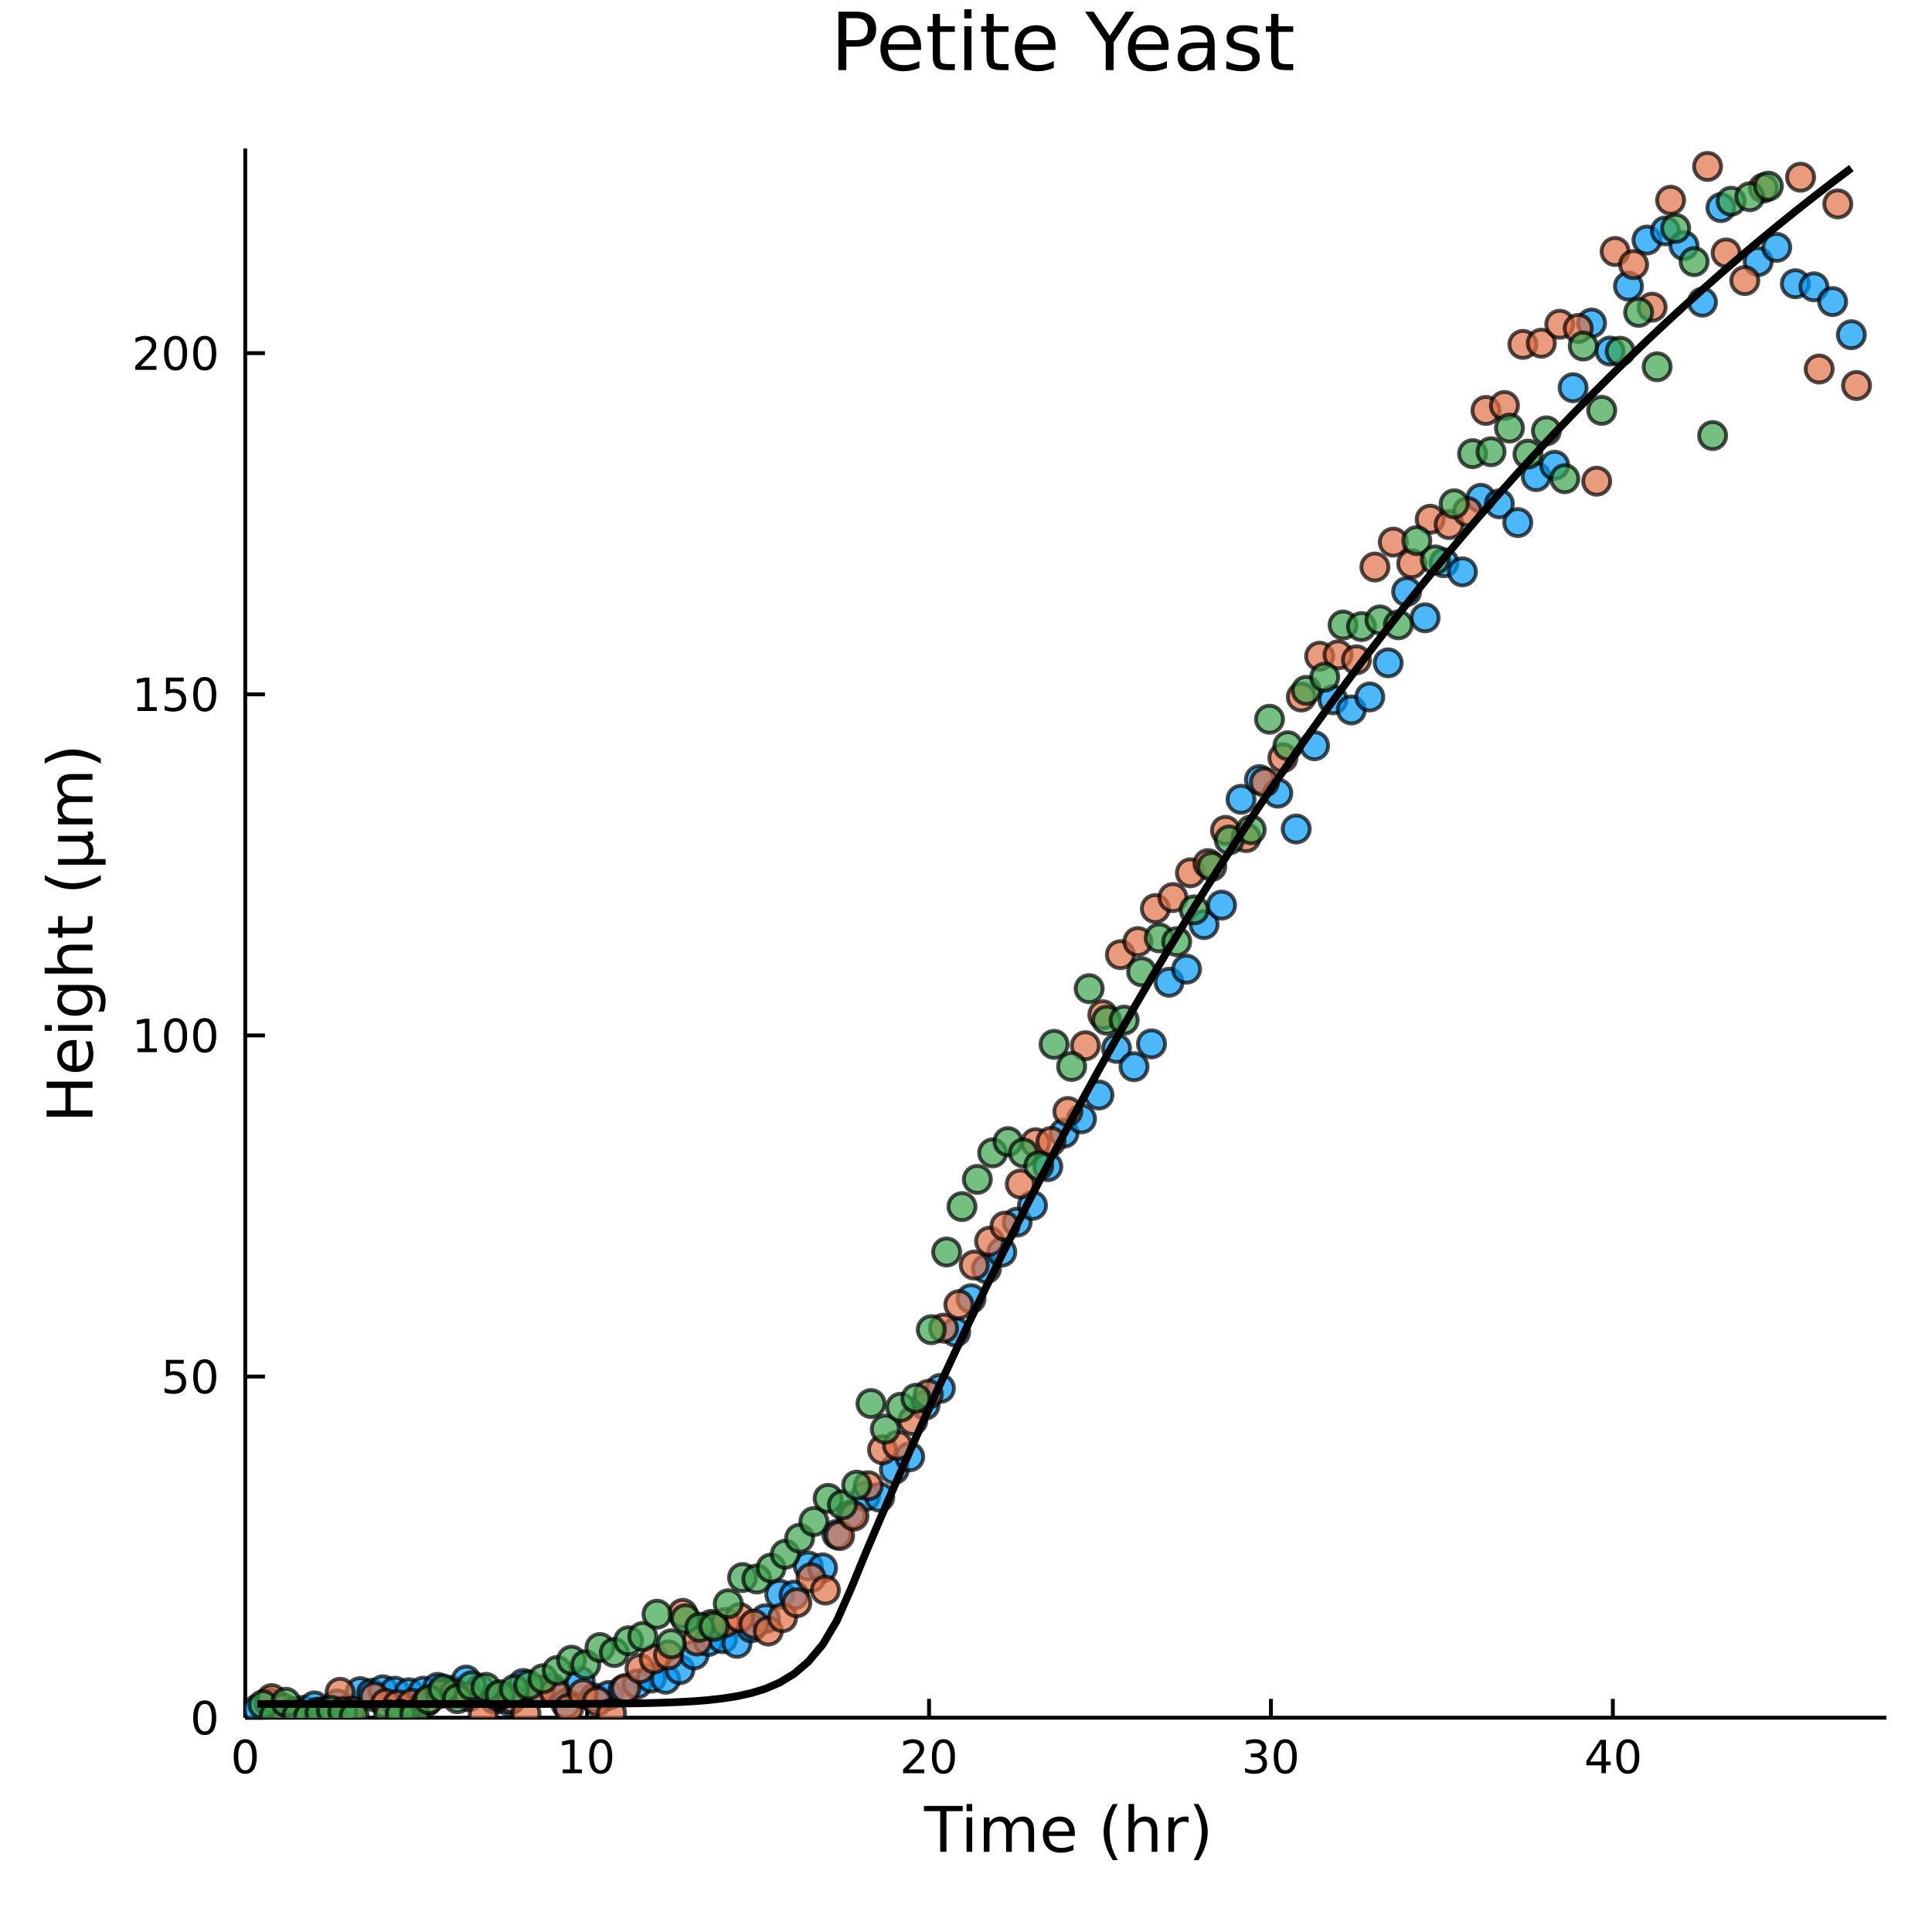<?xml version="1.0" encoding="utf-8"?>
<svg xmlns="http://www.w3.org/2000/svg" xmlns:xlink="http://www.w3.org/1999/xlink" width="500" height="500" viewBox="0 0 2000 2000">
<rect x="0" y="0" width="2000" height="2000" fill="#333333" stroke="none"/>
<defs>
  <clipPath id="clip060">
    <rect x="0" y="0" width="2000" height="2000"/>
  </clipPath>
</defs>
<path clip-path="url(#clip060)" d="
M0 2000 L2000 2000 L2000 0 L0 0  Z
  " fill="#ffffff" fill-rule="evenodd" fill-opacity="1"/>
<defs>
  <clipPath id="clip061">
    <rect x="400" y="200" width="1401" height="1401"/>
  </clipPath>
</defs>
<path clip-path="url(#clip060)" d="
M253.885 1778.14 L1952.76 1778.14 L1952.76 153.712 L253.885 153.712  Z
  " fill="#ffffff" fill-rule="evenodd" fill-opacity="1"/>
<defs>
  <clipPath id="clip062">
    <rect x="253" y="153" width="1700" height="1625"/>
  </clipPath>
</defs>
<polyline clip-path="url(#clip060)" style="stroke:#000000; stroke-linecap:butt; stroke-linejoin:round; stroke-width:4; stroke-opacity:1; fill:none" points="
  253.885,1778.14 1952.76,1778.14 
  "/>
<polyline clip-path="url(#clip060)" style="stroke:#000000; stroke-linecap:butt; stroke-linejoin:round; stroke-width:4; stroke-opacity:1; fill:none" points="
  253.885,1778.14 253.885,1758.65 
  "/>
<polyline clip-path="url(#clip060)" style="stroke:#000000; stroke-linecap:butt; stroke-linejoin:round; stroke-width:4; stroke-opacity:1; fill:none" points="
  607.817,1778.14 607.817,1758.65 
  "/>
<polyline clip-path="url(#clip060)" style="stroke:#000000; stroke-linecap:butt; stroke-linejoin:round; stroke-width:4; stroke-opacity:1; fill:none" points="
  961.748,1778.14 961.748,1758.65 
  "/>
<polyline clip-path="url(#clip060)" style="stroke:#000000; stroke-linecap:butt; stroke-linejoin:round; stroke-width:4; stroke-opacity:1; fill:none" points="
  1315.68,1778.14 1315.68,1758.65 
  "/>
<polyline clip-path="url(#clip060)" style="stroke:#000000; stroke-linecap:butt; stroke-linejoin:round; stroke-width:4; stroke-opacity:1; fill:none" points="
  1669.61,1778.14 1669.61,1758.65 
  "/>
<path clip-path="url(#clip060)" d="M253.885 1804.13 Q250.274 1804.13 248.446 1807.7 Q246.64 1811.24 246.64 1818.37 Q246.64 1825.47 248.446 1829.04 Q250.274 1832.58 253.885 1832.58 Q257.52 1832.58 259.325 1829.04 Q261.154 1825.47 261.154 1818.37 Q261.154 1811.24 259.325 1807.7 Q257.52 1804.13 253.885 1804.13 M253.885 1800.43 Q259.696 1800.43 262.751 1805.03 Q265.83 1809.62 265.83 1818.37 Q265.83 1827.09 262.751 1831.7 Q259.696 1836.28 253.885 1836.28 Q248.075 1836.28 244.997 1831.7 Q241.941 1827.09 241.941 1818.37 Q241.941 1809.62 244.997 1805.03 Q248.075 1800.43 253.885 1800.43 Z" fill="#000000" fill-rule="evenodd" fill-opacity="1" /><path clip-path="url(#clip060)" d="M582.504 1831.68 L590.143 1831.68 L590.143 1805.31 L581.833 1806.98 L581.833 1802.72 L590.097 1801.05 L594.773 1801.05 L594.773 1831.68 L602.412 1831.68 L602.412 1835.61 L582.504 1835.61 L582.504 1831.68 Z" fill="#000000" fill-rule="evenodd" fill-opacity="1" /><path clip-path="url(#clip060)" d="M621.856 1804.13 Q618.245 1804.13 616.416 1807.7 Q614.611 1811.24 614.611 1818.37 Q614.611 1825.47 616.416 1829.04 Q618.245 1832.58 621.856 1832.58 Q625.49 1832.58 627.296 1829.04 Q629.125 1825.47 629.125 1818.37 Q629.125 1811.24 627.296 1807.7 Q625.49 1804.13 621.856 1804.13 M621.856 1800.43 Q627.666 1800.43 630.722 1805.03 Q633.8 1809.62 633.8 1818.37 Q633.8 1827.09 630.722 1831.7 Q627.666 1836.28 621.856 1836.28 Q616.046 1836.28 612.967 1831.7 Q609.912 1827.09 609.912 1818.37 Q609.912 1809.62 612.967 1805.03 Q616.046 1800.43 621.856 1800.43 Z" fill="#000000" fill-rule="evenodd" fill-opacity="1" /><path clip-path="url(#clip060)" d="M940.521 1831.68 L956.841 1831.68 L956.841 1835.61 L934.896 1835.61 L934.896 1831.68 Q937.558 1828.92 942.142 1824.29 Q946.748 1819.64 947.929 1818.3 Q950.174 1815.77 951.054 1814.04 Q951.957 1812.28 951.957 1810.59 Q951.957 1807.83 950.012 1806.1 Q948.091 1804.36 944.989 1804.36 Q942.79 1804.36 940.336 1805.13 Q937.906 1805.89 935.128 1807.44 L935.128 1802.72 Q937.952 1801.58 940.406 1801.01 Q942.859 1800.43 944.896 1800.43 Q950.267 1800.43 953.461 1803.11 Q956.656 1805.8 956.656 1810.29 Q956.656 1812.42 955.845 1814.34 Q955.058 1816.24 952.952 1818.83 Q952.373 1819.5 949.271 1822.72 Q946.17 1825.91 940.521 1831.68 Z" fill="#000000" fill-rule="evenodd" fill-opacity="1" /><path clip-path="url(#clip060)" d="M976.655 1804.13 Q973.044 1804.13 971.216 1807.7 Q969.41 1811.24 969.41 1818.37 Q969.41 1825.47 971.216 1829.04 Q973.044 1832.58 976.655 1832.58 Q980.29 1832.58 982.095 1829.04 Q983.924 1825.47 983.924 1818.37 Q983.924 1811.24 982.095 1807.7 Q980.29 1804.13 976.655 1804.13 M976.655 1800.43 Q982.466 1800.43 985.521 1805.03 Q988.6 1809.62 988.6 1818.37 Q988.6 1827.09 985.521 1831.7 Q982.466 1836.28 976.655 1836.28 Q970.845 1836.28 967.767 1831.7 Q964.711 1827.09 964.711 1818.37 Q964.711 1809.62 967.767 1805.03 Q970.845 1800.43 976.655 1800.43 Z" fill="#000000" fill-rule="evenodd" fill-opacity="1" /><path clip-path="url(#clip060)" d="M1304.52 1816.98 Q1307.88 1817.7 1309.75 1819.96 Q1311.65 1822.23 1311.65 1825.57 Q1311.65 1830.68 1308.13 1833.48 Q1304.61 1836.28 1298.13 1836.28 Q1295.96 1836.28 1293.64 1835.84 Q1291.35 1835.43 1288.9 1834.57 L1288.9 1830.06 Q1290.84 1831.19 1293.16 1831.77 Q1295.47 1832.35 1297.99 1832.35 Q1302.39 1832.35 1304.68 1830.61 Q1307 1828.88 1307 1825.57 Q1307 1822.51 1304.85 1820.8 Q1302.72 1819.06 1298.9 1819.06 L1294.87 1819.06 L1294.87 1815.22 L1299.08 1815.22 Q1302.53 1815.22 1304.36 1813.85 Q1306.19 1812.46 1306.19 1809.87 Q1306.19 1807.21 1304.29 1805.8 Q1302.42 1804.36 1298.9 1804.36 Q1296.98 1804.36 1294.78 1804.78 Q1292.58 1805.2 1289.94 1806.07 L1289.94 1801.91 Q1292.6 1801.17 1294.92 1800.8 Q1297.25 1800.43 1299.31 1800.43 Q1304.64 1800.43 1307.74 1802.86 Q1310.84 1805.26 1310.84 1809.39 Q1310.84 1812.26 1309.2 1814.25 Q1307.55 1816.21 1304.52 1816.98 Z" fill="#000000" fill-rule="evenodd" fill-opacity="1" /><path clip-path="url(#clip060)" d="M1330.52 1804.13 Q1326.91 1804.13 1325.08 1807.7 Q1323.27 1811.24 1323.27 1818.37 Q1323.27 1825.47 1325.08 1829.04 Q1326.91 1832.58 1330.52 1832.58 Q1334.15 1832.58 1335.96 1829.04 Q1337.79 1825.47 1337.79 1818.37 Q1337.79 1811.24 1335.96 1807.7 Q1334.15 1804.13 1330.52 1804.13 M1330.52 1800.43 Q1336.33 1800.43 1339.38 1805.03 Q1342.46 1809.62 1342.46 1818.37 Q1342.46 1827.09 1339.38 1831.7 Q1336.33 1836.28 1330.52 1836.28 Q1324.71 1836.28 1321.63 1831.7 Q1318.57 1827.09 1318.57 1818.37 Q1318.57 1809.62 1321.63 1805.03 Q1324.71 1800.43 1330.52 1800.43 Z" fill="#000000" fill-rule="evenodd" fill-opacity="1" /><path clip-path="url(#clip060)" d="M1657.78 1805.13 L1645.98 1823.57 L1657.78 1823.57 L1657.78 1805.13 M1656.56 1801.05 L1662.43 1801.05 L1662.43 1823.57 L1667.37 1823.57 L1667.37 1827.46 L1662.43 1827.46 L1662.43 1835.61 L1657.78 1835.61 L1657.78 1827.46 L1642.18 1827.46 L1642.18 1822.95 L1656.56 1801.05 Z" fill="#000000" fill-rule="evenodd" fill-opacity="1" /><path clip-path="url(#clip060)" d="M1685.1 1804.13 Q1681.49 1804.13 1679.66 1807.7 Q1677.85 1811.24 1677.85 1818.37 Q1677.85 1825.47 1679.66 1829.04 Q1681.49 1832.58 1685.1 1832.58 Q1688.73 1832.58 1690.54 1829.04 Q1692.37 1825.47 1692.37 1818.37 Q1692.37 1811.24 1690.54 1807.7 Q1688.73 1804.13 1685.1 1804.13 M1685.1 1800.43 Q1690.91 1800.43 1693.96 1805.03 Q1697.04 1809.62 1697.04 1818.37 Q1697.04 1827.09 1693.96 1831.7 Q1690.91 1836.28 1685.1 1836.28 Q1679.29 1836.28 1676.21 1831.7 Q1673.15 1827.09 1673.15 1818.37 Q1673.15 1809.62 1676.21 1805.03 Q1679.29 1800.43 1685.1 1800.43 Z" fill="#000000" fill-rule="evenodd" fill-opacity="1" /><path clip-path="url(#clip060)" d="M956.416 1869.48 L996.616 1869.48 L996.616 1874.89 L979.746 1874.89 L979.746 1917 L973.285 1917 L973.285 1874.89 L956.416 1874.89 L956.416 1869.48 Z" fill="#000000" fill-rule="evenodd" fill-opacity="1" /><path clip-path="url(#clip060)" d="M1000.56 1881.36 L1006.42 1881.36 L1006.42 1917 L1000.56 1917 L1000.56 1881.36 M1000.56 1867.48 L1006.42 1867.48 L1006.42 1874.89 L1000.56 1874.89 L1000.56 1867.48 Z" fill="#000000" fill-rule="evenodd" fill-opacity="1" /><path clip-path="url(#clip060)" d="M1046.43 1888.2 Q1048.62 1884.25 1051.68 1882.37 Q1054.73 1880.5 1058.87 1880.5 Q1064.44 1880.5 1067.47 1884.41 Q1070.49 1888.29 1070.49 1895.49 L1070.49 1917 L1064.6 1917 L1064.6 1895.68 Q1064.6 1890.55 1062.79 1888.07 Q1060.97 1885.59 1057.25 1885.59 Q1052.7 1885.59 1050.06 1888.61 Q1047.41 1891.64 1047.41 1896.86 L1047.41 1917 L1041.53 1917 L1041.53 1895.68 Q1041.53 1890.52 1039.71 1888.07 Q1037.9 1885.59 1034.11 1885.59 Q1029.62 1885.59 1026.98 1888.64 Q1024.34 1891.67 1024.34 1896.86 L1024.34 1917 L1018.45 1917 L1018.45 1881.36 L1024.34 1881.36 L1024.34 1886.89 Q1026.34 1883.62 1029.14 1882.06 Q1031.95 1880.5 1035.8 1880.5 Q1039.68 1880.5 1042.38 1882.47 Q1045.12 1884.44 1046.43 1888.2 Z" fill="#000000" fill-rule="evenodd" fill-opacity="1" /><path clip-path="url(#clip060)" d="M1112.66 1897.72 L1112.66 1900.58 L1085.74 1900.58 Q1086.12 1906.63 1089.36 1909.81 Q1092.64 1912.96 1098.47 1912.96 Q1101.84 1912.96 1104.99 1912.13 Q1108.17 1911.31 1111.29 1909.65 L1111.29 1915.19 Q1108.14 1916.53 1104.83 1917.23 Q1101.52 1917.93 1098.12 1917.93 Q1089.59 1917.93 1084.59 1912.96 Q1079.62 1908 1079.62 1899.53 Q1079.62 1890.78 1084.33 1885.65 Q1089.08 1880.5 1097.1 1880.5 Q1104.29 1880.5 1108.46 1885.14 Q1112.66 1889.76 1112.66 1897.72 M1106.81 1896 Q1106.74 1891.19 1104.1 1888.33 Q1101.49 1885.46 1097.16 1885.46 Q1092.26 1885.46 1089.3 1888.23 Q1086.37 1891 1085.93 1896.03 L1106.81 1896 Z" fill="#000000" fill-rule="evenodd" fill-opacity="1" /><path clip-path="url(#clip060)" d="M1157.06 1867.54 Q1152.8 1874.86 1150.73 1882.02 Q1148.66 1889.19 1148.66 1896.54 Q1148.66 1903.89 1150.73 1911.12 Q1152.83 1918.31 1157.06 1925.6 L1151.97 1925.6 Q1147.2 1918.12 1144.81 1910.89 Q1142.45 1903.67 1142.45 1896.54 Q1142.45 1889.44 1144.81 1882.25 Q1147.16 1875.05 1151.97 1867.54 L1157.06 1867.54 Z" fill="#000000" fill-rule="evenodd" fill-opacity="1" /><path clip-path="url(#clip060)" d="M1198.06 1895.49 L1198.06 1917 L1192.2 1917 L1192.2 1895.68 Q1192.2 1890.62 1190.23 1888.1 Q1188.26 1885.59 1184.31 1885.59 Q1179.57 1885.59 1176.83 1888.61 Q1174.09 1891.64 1174.09 1896.86 L1174.09 1917 L1168.2 1917 L1168.2 1867.48 L1174.09 1867.48 L1174.09 1886.89 Q1176.19 1883.68 1179.02 1882.09 Q1181.89 1880.5 1185.61 1880.5 Q1191.76 1880.5 1194.91 1884.32 Q1198.06 1888.1 1198.06 1895.49 Z" fill="#000000" fill-rule="evenodd" fill-opacity="1" /><path clip-path="url(#clip060)" d="M1230.4 1886.83 Q1229.41 1886.26 1228.23 1886 Q1227.09 1885.72 1225.69 1885.72 Q1220.72 1885.72 1218.05 1888.96 Q1215.4 1892.18 1215.4 1898.23 L1215.4 1917 L1209.52 1917 L1209.52 1881.36 L1215.4 1881.36 L1215.4 1886.89 Q1217.25 1883.65 1220.21 1882.09 Q1223.17 1880.5 1227.4 1880.5 Q1228.01 1880.5 1228.74 1880.59 Q1229.47 1880.66 1230.36 1880.81 L1230.4 1886.83 Z" fill="#000000" fill-rule="evenodd" fill-opacity="1" /><path clip-path="url(#clip060)" d="M1235.62 1867.54 L1240.71 1867.54 Q1245.48 1875.05 1247.84 1882.25 Q1250.23 1889.44 1250.23 1896.54 Q1250.23 1903.67 1247.84 1910.89 Q1245.48 1918.12 1240.71 1925.6 L1235.62 1925.6 Q1239.85 1918.31 1241.92 1911.12 Q1244.02 1903.89 1244.02 1896.54 Q1244.02 1889.19 1241.92 1882.02 Q1239.85 1874.86 1235.62 1867.54 Z" fill="#000000" fill-rule="evenodd" fill-opacity="1" /><polyline clip-path="url(#clip060)" style="stroke:#000000; stroke-linecap:butt; stroke-linejoin:round; stroke-width:4; stroke-opacity:1; fill:none" points="
  253.885,1778.14 253.885,153.712 
  "/>
<polyline clip-path="url(#clip060)" style="stroke:#000000; stroke-linecap:butt; stroke-linejoin:round; stroke-width:4; stroke-opacity:1; fill:none" points="
  253.885,1778.14 274.272,1778.14 
  "/>
<polyline clip-path="url(#clip060)" style="stroke:#000000; stroke-linecap:butt; stroke-linejoin:round; stroke-width:4; stroke-opacity:1; fill:none" points="
  253.885,1425 274.272,1425 
  "/>
<polyline clip-path="url(#clip060)" style="stroke:#000000; stroke-linecap:butt; stroke-linejoin:round; stroke-width:4; stroke-opacity:1; fill:none" points="
  253.885,1071.87 274.272,1071.87 
  "/>
<polyline clip-path="url(#clip060)" style="stroke:#000000; stroke-linecap:butt; stroke-linejoin:round; stroke-width:4; stroke-opacity:1; fill:none" points="
  253.885,718.73 274.272,718.73 
  "/>
<polyline clip-path="url(#clip060)" style="stroke:#000000; stroke-linecap:butt; stroke-linejoin:round; stroke-width:4; stroke-opacity:1; fill:none" points="
  253.885,365.594 274.272,365.594 
  "/>
<path clip-path="url(#clip060)" d="M211.941 1763.94 Q208.33 1763.94 206.501 1767.5 Q204.696 1771.04 204.696 1778.17 Q204.696 1785.28 206.501 1788.85 Q208.33 1792.39 211.941 1792.39 Q215.575 1792.39 217.381 1788.85 Q219.21 1785.28 219.21 1778.17 Q219.21 1771.04 217.381 1767.5 Q215.575 1763.94 211.941 1763.94 M211.941 1760.23 Q217.751 1760.23 220.807 1764.84 Q223.885 1769.42 223.885 1778.17 Q223.885 1786.9 220.807 1791.51 Q217.751 1796.09 211.941 1796.09 Q206.131 1796.09 203.052 1791.51 Q199.997 1786.9 199.997 1778.17 Q199.997 1769.42 203.052 1764.84 Q206.131 1760.23 211.941 1760.23 Z" fill="#000000" fill-rule="evenodd" fill-opacity="1" /><path clip-path="url(#clip060)" d="M171.826 1407.72 L190.182 1407.72 L190.182 1411.66 L176.108 1411.66 L176.108 1420.13 Q177.126 1419.78 178.145 1419.62 Q179.163 1419.44 180.182 1419.44 Q185.969 1419.44 189.349 1422.61 Q192.728 1425.78 192.728 1431.2 Q192.728 1436.77 189.256 1439.88 Q185.784 1442.95 179.464 1442.95 Q177.288 1442.95 175.02 1442.58 Q172.775 1442.21 170.367 1441.47 L170.367 1436.77 Q172.451 1437.91 174.673 1438.46 Q176.895 1439.02 179.372 1439.02 Q183.376 1439.02 185.714 1436.91 Q188.052 1434.81 188.052 1431.2 Q188.052 1427.58 185.714 1425.48 Q183.376 1423.37 179.372 1423.37 Q177.497 1423.37 175.622 1423.79 Q173.77 1424.2 171.826 1425.08 L171.826 1407.72 Z" fill="#000000" fill-rule="evenodd" fill-opacity="1" /><path clip-path="url(#clip060)" d="M211.941 1410.8 Q208.33 1410.8 206.501 1414.37 Q204.696 1417.91 204.696 1425.04 Q204.696 1432.14 206.501 1435.71 Q208.33 1439.25 211.941 1439.25 Q215.575 1439.25 217.381 1435.71 Q219.21 1432.14 219.21 1425.04 Q219.21 1417.91 217.381 1414.37 Q215.575 1410.8 211.941 1410.8 M211.941 1407.1 Q217.751 1407.1 220.807 1411.7 Q223.885 1416.29 223.885 1425.04 Q223.885 1433.76 220.807 1438.37 Q217.751 1442.95 211.941 1442.95 Q206.131 1442.95 203.052 1438.37 Q199.997 1433.76 199.997 1425.04 Q199.997 1416.29 203.052 1411.7 Q206.131 1407.1 211.941 1407.1 Z" fill="#000000" fill-rule="evenodd" fill-opacity="1" /><path clip-path="url(#clip060)" d="M142.428 1085.21 L150.066 1085.21 L150.066 1058.85 L141.756 1060.51 L141.756 1056.25 L150.02 1054.59 L154.696 1054.59 L154.696 1085.21 L162.335 1085.21 L162.335 1089.15 L142.428 1089.15 L142.428 1085.21 Z" fill="#000000" fill-rule="evenodd" fill-opacity="1" /><path clip-path="url(#clip060)" d="M181.779 1057.67 Q178.168 1057.67 176.339 1061.23 Q174.534 1064.77 174.534 1071.9 Q174.534 1079.01 176.339 1082.57 Q178.168 1086.11 181.779 1086.11 Q185.413 1086.11 187.219 1082.57 Q189.048 1079.01 189.048 1071.9 Q189.048 1064.77 187.219 1061.23 Q185.413 1057.67 181.779 1057.67 M181.779 1053.96 Q187.589 1053.96 190.645 1058.57 Q193.724 1063.15 193.724 1071.9 Q193.724 1080.63 190.645 1085.23 Q187.589 1089.82 181.779 1089.82 Q175.969 1089.82 172.89 1085.23 Q169.835 1080.63 169.835 1071.9 Q169.835 1063.15 172.89 1058.57 Q175.969 1053.96 181.779 1053.96 Z" fill="#000000" fill-rule="evenodd" fill-opacity="1" /><path clip-path="url(#clip060)" d="M211.941 1057.67 Q208.33 1057.67 206.501 1061.23 Q204.696 1064.77 204.696 1071.9 Q204.696 1079.01 206.501 1082.57 Q208.33 1086.11 211.941 1086.11 Q215.575 1086.11 217.381 1082.57 Q219.21 1079.01 219.21 1071.9 Q219.21 1064.77 217.381 1061.23 Q215.575 1057.67 211.941 1057.67 M211.941 1053.96 Q217.751 1053.96 220.807 1058.57 Q223.885 1063.15 223.885 1071.9 Q223.885 1080.63 220.807 1085.23 Q217.751 1089.82 211.941 1089.82 Q206.131 1089.82 203.052 1085.23 Q199.997 1080.63 199.997 1071.9 Q199.997 1063.15 203.052 1058.57 Q206.131 1053.96 211.941 1053.96 Z" fill="#000000" fill-rule="evenodd" fill-opacity="1" /><path clip-path="url(#clip060)" d="M142.428 732.075 L150.066 732.075 L150.066 705.71 L141.756 707.376 L141.756 703.117 L150.02 701.45 L154.696 701.45 L154.696 732.075 L162.335 732.075 L162.335 736.01 L142.428 736.01 L142.428 732.075 Z" fill="#000000" fill-rule="evenodd" fill-opacity="1" /><path clip-path="url(#clip060)" d="M171.826 701.45 L190.182 701.45 L190.182 705.386 L176.108 705.386 L176.108 713.858 Q177.126 713.511 178.145 713.349 Q179.163 713.163 180.182 713.163 Q185.969 713.163 189.349 716.335 Q192.728 719.506 192.728 724.923 Q192.728 730.501 189.256 733.603 Q185.784 736.682 179.464 736.682 Q177.288 736.682 175.02 736.311 Q172.775 735.941 170.367 735.2 L170.367 730.501 Q172.451 731.635 174.673 732.191 Q176.895 732.747 179.372 732.747 Q183.376 732.747 185.714 730.64 Q188.052 728.534 188.052 724.923 Q188.052 721.311 185.714 719.205 Q183.376 717.099 179.372 717.099 Q177.497 717.099 175.622 717.515 Q173.77 717.932 171.826 718.811 L171.826 701.45 Z" fill="#000000" fill-rule="evenodd" fill-opacity="1" /><path clip-path="url(#clip060)" d="M211.941 704.529 Q208.33 704.529 206.501 708.094 Q204.696 711.636 204.696 718.765 Q204.696 725.872 206.501 729.436 Q208.33 732.978 211.941 732.978 Q215.575 732.978 217.381 729.436 Q219.21 725.872 219.21 718.765 Q219.21 711.636 217.381 708.094 Q215.575 704.529 211.941 704.529 M211.941 700.825 Q217.751 700.825 220.807 705.432 Q223.885 710.015 223.885 718.765 Q223.885 727.492 220.807 732.098 Q217.751 736.682 211.941 736.682 Q206.131 736.682 203.052 732.098 Q199.997 727.492 199.997 718.765 Q199.997 710.015 203.052 705.432 Q206.131 700.825 211.941 700.825 Z" fill="#000000" fill-rule="evenodd" fill-opacity="1" /><path clip-path="url(#clip060)" d="M145.645 378.939 L161.964 378.939 L161.964 382.874 L140.02 382.874 L140.02 378.939 Q142.682 376.184 147.265 371.555 Q151.872 366.902 153.052 365.559 Q155.298 363.036 156.177 361.3 Q157.08 359.541 157.08 357.851 Q157.08 355.096 155.136 353.36 Q153.215 351.624 150.113 351.624 Q147.914 351.624 145.46 352.388 Q143.029 353.152 140.252 354.703 L140.252 349.981 Q143.076 348.846 145.529 348.268 Q147.983 347.689 150.02 347.689 Q155.39 347.689 158.585 350.374 Q161.779 353.059 161.779 357.55 Q161.779 359.68 160.969 361.601 Q160.182 363.499 158.076 366.092 Q157.497 366.763 154.395 369.981 Q151.293 373.175 145.645 378.939 Z" fill="#000000" fill-rule="evenodd" fill-opacity="1" /><path clip-path="url(#clip060)" d="M181.779 351.393 Q178.168 351.393 176.339 354.957 Q174.534 358.499 174.534 365.629 Q174.534 372.735 176.339 376.3 Q178.168 379.842 181.779 379.842 Q185.413 379.842 187.219 376.3 Q189.048 372.735 189.048 365.629 Q189.048 358.499 187.219 354.957 Q185.413 351.393 181.779 351.393 M181.779 347.689 Q187.589 347.689 190.645 352.295 Q193.724 356.879 193.724 365.629 Q193.724 374.356 190.645 378.962 Q187.589 383.545 181.779 383.545 Q175.969 383.545 172.89 378.962 Q169.835 374.356 169.835 365.629 Q169.835 356.879 172.89 352.295 Q175.969 347.689 181.779 347.689 Z" fill="#000000" fill-rule="evenodd" fill-opacity="1" /><path clip-path="url(#clip060)" d="M211.941 351.393 Q208.33 351.393 206.501 354.957 Q204.696 358.499 204.696 365.629 Q204.696 372.735 206.501 376.3 Q208.33 379.842 211.941 379.842 Q215.575 379.842 217.381 376.3 Q219.21 372.735 219.21 365.629 Q219.21 358.499 217.381 354.957 Q215.575 351.393 211.941 351.393 M211.941 347.689 Q217.751 347.689 220.807 352.295 Q223.885 356.879 223.885 365.629 Q223.885 374.356 220.807 378.962 Q217.751 383.545 211.941 383.545 Q206.131 383.545 203.052 378.962 Q199.997 374.356 199.997 365.629 Q199.997 356.879 203.052 352.295 Q206.131 347.689 211.941 347.689 Z" fill="#000000" fill-rule="evenodd" fill-opacity="1" /><path clip-path="url(#clip060)" d="M48.244 1155.94 L48.244 1149.51 L67.723 1149.51 L67.723 1126.15 L48.244 1126.15 L48.244 1119.72 L95.764 1119.72 L95.764 1126.15 L73.134 1126.15 L73.134 1149.51 L95.764 1149.51 L95.764 1155.94 L48.244 1155.94 Z" fill="#000000" fill-rule="evenodd" fill-opacity="1" /><path clip-path="url(#clip060)" d="M76.476 1076.69 L79.341 1076.69 L79.341 1103.62 Q85.388 1103.23 88.571 1099.99 Q91.722 1096.71 91.722 1090.88 Q91.722 1087.51 90.894 1084.36 Q90.067 1081.18 88.412 1078.06 L93.95 1078.06 Q95.287 1081.21 95.987 1084.52 Q96.687 1087.83 96.687 1091.23 Q96.687 1099.76 91.722 1104.76 Q86.757 1109.73 78.29 1109.73 Q69.537 1109.73 64.413 1105.02 Q59.257 1100.27 59.257 1092.25 Q59.257 1085.06 63.904 1080.89 Q68.519 1076.69 76.476 1076.69 M74.757 1082.55 Q69.951 1082.61 67.087 1085.25 Q64.222 1087.86 64.222 1092.19 Q64.222 1097.09 66.991 1100.05 Q69.76 1102.98 74.789 1103.43 L74.757 1082.55 Z" fill="#000000" fill-rule="evenodd" fill-opacity="1" /><path clip-path="url(#clip060)" d="M60.116 1067.08 L60.116 1061.22 L95.764 1061.22 L95.764 1067.08 L60.116 1067.08 M46.239 1067.08 L46.239 1061.22 L53.655 1061.22 L53.655 1067.08 L46.239 1067.08 Z" fill="#000000" fill-rule="evenodd" fill-opacity="1" /><path clip-path="url(#clip060)" d="M77.526 1025.51 Q71.161 1025.51 67.66 1028.15 Q64.158 1030.76 64.158 1035.5 Q64.158 1040.21 67.66 1042.86 Q71.161 1045.47 77.526 1045.47 Q83.86 1045.47 87.361 1042.86 Q90.863 1040.21 90.863 1035.5 Q90.863 1030.76 87.361 1028.15 Q83.86 1025.51 77.526 1025.51 M91.34 1019.65 Q100.443 1019.65 104.867 1023.69 Q109.323 1027.74 109.323 1036.08 Q109.323 1039.16 108.846 1041.9 Q108.4 1044.64 107.445 1047.22 L101.748 1047.22 Q103.148 1044.64 103.817 1042.12 Q104.485 1039.61 104.485 1037 Q104.485 1031.24 101.461 1028.37 Q98.47 1025.51 92.39 1025.51 L89.494 1025.51 Q92.645 1027.32 94.205 1030.16 Q95.764 1032.99 95.764 1036.94 Q95.764 1043.49 90.767 1047.5 Q85.77 1051.51 77.526 1051.51 Q69.251 1051.51 64.254 1047.5 Q59.257 1043.49 59.257 1036.94 Q59.257 1032.99 60.816 1030.16 Q62.376 1027.32 65.527 1025.51 L60.116 1025.51 L60.116 1019.65 L91.34 1019.65 Z" fill="#000000" fill-rule="evenodd" fill-opacity="1" /><path clip-path="url(#clip060)" d="M74.248 977.957 L95.764 977.957 L95.764 983.814 L74.439 983.814 Q69.378 983.814 66.864 985.787 Q64.349 987.76 64.349 991.707 Q64.349 996.45 67.373 999.187 Q70.397 1001.92 75.617 1001.92 L95.764 1001.92 L95.764 1007.81 L46.239 1007.81 L46.239 1001.92 L65.654 1001.92 Q62.44 999.823 60.848 996.991 Q59.257 994.126 59.257 990.402 Q59.257 984.259 63.076 981.108 Q66.864 977.957 74.248 977.957 Z" fill="#000000" fill-rule="evenodd" fill-opacity="1" /><path clip-path="url(#clip060)" d="M49.995 960.483 L60.116 960.483 L60.116 948.42 L64.668 948.42 L64.668 960.483 L84.019 960.483 Q88.38 960.483 89.621 959.306 Q90.863 958.096 90.863 954.436 L90.863 948.42 L95.764 948.42 L95.764 954.436 Q95.764 961.215 93.25 963.793 Q90.703 966.372 84.019 966.372 L64.668 966.372 L64.668 970.668 L60.116 970.668 L60.116 966.372 L49.995 966.372 L49.995 960.483 Z" fill="#000000" fill-rule="evenodd" fill-opacity="1" /><path clip-path="url(#clip060)" d="M46.303 905.929 Q53.623 910.194 60.785 912.263 Q67.946 914.332 75.298 914.332 Q82.651 914.332 89.876 912.263 Q97.069 910.162 104.358 905.929 L104.358 911.022 Q96.878 915.796 89.653 918.183 Q82.428 920.538 75.298 920.538 Q68.201 920.538 61.007 918.183 Q53.814 915.828 46.303 911.022 L46.303 905.929 Z" fill="#000000" fill-rule="evenodd" fill-opacity="1" /><path clip-path="url(#clip060)" d="M109.323 895.171 L60.116 895.171 L60.116 889.315 L82.269 889.315 Q86.884 889.315 89.239 887.119 Q91.595 884.922 91.595 880.626 Q91.595 875.915 88.921 873.56 Q86.247 871.172 80.9 871.172 L60.116 871.172 L60.116 865.316 L87.552 865.316 Q89.462 865.316 90.385 864.775 Q91.276 864.202 91.276 863.024 Q91.276 862.738 91.117 862.229 Q90.926 861.719 90.544 860.828 L95.255 860.828 Q95.987 862.133 96.337 863.311 Q96.687 864.457 96.687 865.571 Q96.687 867.767 95.446 869.072 Q94.205 870.377 91.658 870.854 Q94.173 872.446 95.446 874.769 Q96.687 877.061 96.687 880.18 Q96.687 883.426 95.446 885.718 Q94.205 887.978 91.722 889.315 L109.323 889.315 L109.323 895.171 Z" fill="#000000" fill-rule="evenodd" fill-opacity="1" /><path clip-path="url(#clip060)" d="M66.959 825.339 Q63.013 823.143 61.135 820.088 Q59.257 817.032 59.257 812.894 Q59.257 807.324 63.172 804.301 Q67.055 801.277 74.248 801.277 L95.764 801.277 L95.764 807.165 L74.439 807.165 Q69.315 807.165 66.832 808.979 Q64.349 810.794 64.349 814.518 Q64.349 819.069 67.373 821.711 Q70.397 824.353 75.617 824.353 L95.764 824.353 L95.764 830.241 L74.439 830.241 Q69.283 830.241 66.832 832.055 Q64.349 833.869 64.349 837.657 Q64.349 842.145 67.405 844.787 Q70.429 847.428 75.617 847.428 L95.764 847.428 L95.764 853.317 L60.116 853.317 L60.116 847.428 L65.654 847.428 Q62.376 845.423 60.816 842.622 Q59.257 839.821 59.257 835.97 Q59.257 832.087 61.23 829.382 Q63.204 826.644 66.959 825.339 Z" fill="#000000" fill-rule="evenodd" fill-opacity="1" /><path clip-path="url(#clip060)" d="M46.303 790.519 L46.303 785.426 Q53.814 780.652 61.007 778.297 Q68.201 775.91 75.298 775.91 Q82.428 775.91 89.653 778.297 Q96.878 780.652 104.358 785.426 L104.358 790.519 Q97.069 786.286 89.876 784.217 Q82.651 782.116 75.298 782.116 Q67.946 782.116 60.785 784.217 Q53.623 786.286 46.303 790.519 Z" fill="#000000" fill-rule="evenodd" fill-opacity="1" /><path clip-path="url(#clip060)" d="M876.105 18.82 L876.105 41.546 L886.395 41.546 Q892.107 41.546 895.226 38.589 Q898.345 35.632 898.345 30.163 Q898.345 24.735 895.226 21.778 Q892.107 18.82 886.395 18.82 L876.105 18.82 M867.923 12.096 L886.395 12.096 Q896.563 12.096 901.748 16.714 Q906.973 21.292 906.973 30.163 Q906.973 39.115 901.748 43.693 Q896.563 48.271 886.395 48.271 L876.105 48.271 L876.105 72.576 L867.923 72.576 L867.923 12.096 Z" fill="#000000" fill-rule="evenodd" fill-opacity="1" /><path clip-path="url(#clip060)" d="M953.478 48.028 L953.478 51.673 L919.207 51.673 Q919.693 59.37 923.825 63.421 Q927.998 67.431 935.411 67.431 Q939.705 67.431 943.715 66.378 Q947.766 65.325 951.736 63.218 L951.736 70.267 Q947.725 71.968 943.513 72.86 Q939.3 73.751 934.965 73.751 Q924.109 73.751 917.749 67.431 Q911.429 61.112 911.429 50.337 Q911.429 39.197 917.425 32.675 Q923.461 26.112 933.669 26.112 Q942.824 26.112 948.131 32.026 Q953.478 37.9 953.478 48.028 M946.024 45.84 Q945.943 39.723 942.581 36.077 Q939.259 32.431 933.75 32.431 Q927.511 32.431 923.744 35.956 Q920.017 39.48 919.45 45.88 L946.024 45.84 Z" fill="#000000" fill-rule="evenodd" fill-opacity="1" /><path clip-path="url(#clip060)" d="M973.084 14.324 L973.084 27.206 L988.437 27.206 L988.437 32.999 L973.084 32.999 L973.084 57.628 Q973.084 63.178 974.583 64.758 Q976.122 66.338 980.781 66.338 L988.437 66.338 L988.437 72.576 L980.781 72.576 Q972.152 72.576 968.871 69.376 Q965.59 66.135 965.59 57.628 L965.59 32.999 L960.121 32.999 L960.121 27.206 L965.59 27.206 L965.59 14.324 L973.084 14.324 Z" fill="#000000" fill-rule="evenodd" fill-opacity="1" /><path clip-path="url(#clip060)" d="M998.24 27.206 L1005.69 27.206 L1005.69 72.576 L998.24 72.576 L998.24 27.206 M998.24 9.544 L1005.69 9.544 L1005.69 18.983 L998.24 18.983 L998.24 9.544 Z" fill="#000000" fill-rule="evenodd" fill-opacity="1" /><path clip-path="url(#clip060)" d="M1028.66 14.324 L1028.66 27.206 L1044.02 27.206 L1044.02 32.999 L1028.66 32.999 L1028.66 57.628 Q1028.66 63.178 1030.16 64.758 Q1031.7 66.338 1036.36 66.338 L1044.02 66.338 L1044.02 72.576 L1036.36 72.576 Q1027.73 72.576 1024.45 69.376 Q1021.17 66.135 1021.17 57.628 L1021.17 32.999 L1015.7 32.999 L1015.7 27.206 L1021.17 27.206 L1021.17 14.324 L1028.66 14.324 Z" fill="#000000" fill-rule="evenodd" fill-opacity="1" /><path clip-path="url(#clip060)" d="M1092.63 48.028 L1092.63 51.673 L1058.36 51.673 Q1058.84 59.37 1062.97 63.421 Q1067.15 67.431 1074.56 67.431 Q1078.85 67.431 1082.86 66.378 Q1086.91 65.325 1090.88 63.218 L1090.88 70.267 Q1086.87 71.968 1082.66 72.86 Q1078.45 73.751 1074.11 73.751 Q1063.26 73.751 1056.9 67.431 Q1050.58 61.112 1050.58 50.337 Q1050.58 39.197 1056.57 32.675 Q1062.61 26.112 1072.82 26.112 Q1081.97 26.112 1087.28 32.026 Q1092.63 37.9 1092.63 48.028 M1085.17 45.84 Q1085.09 39.723 1081.73 36.077 Q1078.41 32.431 1072.9 32.431 Q1066.66 32.431 1062.89 35.956 Q1059.17 39.48 1058.6 45.88 L1085.17 45.84 Z" fill="#000000" fill-rule="evenodd" fill-opacity="1" /><path clip-path="url(#clip060)" d="M1123.25 12.096 L1132.04 12.096 L1148.81 36.969 L1165.46 12.096 L1174.25 12.096 L1152.86 43.774 L1152.86 72.576 L1144.64 72.576 L1144.64 43.774 L1123.25 12.096 Z" fill="#000000" fill-rule="evenodd" fill-opacity="1" /><path clip-path="url(#clip060)" d="M1209.7 48.028 L1209.7 51.673 L1175.43 51.673 Q1175.91 59.37 1180.04 63.421 Q1184.22 67.431 1191.63 67.431 Q1195.92 67.431 1199.93 66.378 Q1203.99 65.325 1207.96 63.218 L1207.96 70.267 Q1203.95 71.968 1199.73 72.86 Q1195.52 73.751 1191.18 73.751 Q1180.33 73.751 1173.97 67.431 Q1167.65 61.112 1167.65 50.337 Q1167.65 39.197 1173.64 32.675 Q1179.68 26.112 1189.89 26.112 Q1199.04 26.112 1204.35 32.026 Q1209.7 37.9 1209.7 48.028 M1202.24 45.84 Q1202.16 39.723 1198.8 36.077 Q1195.48 32.431 1189.97 32.431 Q1183.73 32.431 1179.96 35.956 Q1176.24 39.48 1175.67 45.88 L1202.24 45.84 Z" fill="#000000" fill-rule="evenodd" fill-opacity="1" /><path clip-path="url(#clip060)" d="M1242.55 49.769 Q1233.52 49.769 1230.03 51.835 Q1226.55 53.901 1226.55 58.884 Q1226.55 62.854 1229.14 65.203 Q1231.77 67.512 1236.27 67.512 Q1242.47 67.512 1246.2 63.137 Q1249.96 58.722 1249.96 51.43 L1249.96 49.769 L1242.55 49.769 M1257.42 46.691 L1257.42 72.576 L1249.96 72.576 L1249.96 65.689 Q1247.41 69.821 1243.6 71.806 Q1239.8 73.751 1234.29 73.751 Q1227.32 73.751 1223.19 69.862 Q1219.1 65.933 1219.1 59.37 Q1219.1 51.714 1224.2 47.825 Q1229.34 43.936 1239.51 43.936 L1249.96 43.936 L1249.96 43.207 Q1249.96 38.062 1246.56 35.267 Q1243.2 32.431 1237.08 32.431 Q1233.19 32.431 1229.51 33.363 Q1225.82 34.295 1222.42 36.158 L1222.42 29.272 Q1226.51 27.692 1230.36 26.922 Q1234.21 26.112 1237.85 26.112 Q1247.69 26.112 1252.56 31.216 Q1257.42 36.32 1257.42 46.691 Z" fill="#000000" fill-rule="evenodd" fill-opacity="1" /><path clip-path="url(#clip060)" d="M1301.69 28.543 L1301.69 35.591 Q1298.53 33.971 1295.13 33.161 Q1291.73 32.35 1288.08 32.35 Q1282.53 32.35 1279.74 34.052 Q1276.98 35.753 1276.98 39.156 Q1276.98 41.749 1278.97 43.248 Q1280.95 44.706 1286.95 46.043 L1289.5 46.61 Q1297.44 48.311 1300.76 51.43 Q1304.12 54.509 1304.12 60.059 Q1304.12 66.378 1299.1 70.064 Q1294.12 73.751 1285.37 73.751 Q1281.72 73.751 1277.75 73.022 Q1273.82 72.333 1269.45 70.915 L1269.45 63.218 Q1273.58 65.365 1277.59 66.459 Q1281.6 67.512 1285.53 67.512 Q1290.8 67.512 1293.63 65.73 Q1296.47 63.907 1296.47 60.626 Q1296.47 57.588 1294.4 55.967 Q1292.38 54.347 1285.45 52.848 L1282.86 52.24 Q1275.93 50.782 1272.85 47.785 Q1269.77 44.746 1269.77 39.48 Q1269.77 33.08 1274.31 29.596 Q1278.85 26.112 1287.19 26.112 Q1291.32 26.112 1294.97 26.72 Q1298.61 27.327 1301.69 28.543 Z" fill="#000000" fill-rule="evenodd" fill-opacity="1" /><path clip-path="url(#clip060)" d="M1323.37 14.324 L1323.37 27.206 L1338.72 27.206 L1338.72 32.999 L1323.37 32.999 L1323.37 57.628 Q1323.37 63.178 1324.86 64.758 Q1326.4 66.338 1331.06 66.338 L1338.72 66.338 L1338.72 72.576 L1331.06 72.576 Q1322.43 72.576 1319.15 69.376 Q1315.87 66.135 1315.87 57.628 L1315.87 32.999 L1310.4 32.999 L1310.4 27.206 L1315.87 27.206 L1315.87 14.324 L1323.37 14.324 Z" fill="#000000" fill-rule="evenodd" fill-opacity="1" /><circle clip-path="url(#clip062)" cx="266.519" cy="1769.27" r="14" fill="#009af9" fill-rule="evenodd" fill-opacity="0.7" stroke="#000000" stroke-opacity="0.7" stroke-width="4"/>
<circle clip-path="url(#clip062)" cx="278.317" cy="1762.35" r="14" fill="#009af9" fill-rule="evenodd" fill-opacity="0.7" stroke="#000000" stroke-opacity="0.7" stroke-width="4"/>
<circle clip-path="url(#clip062)" cx="290.095" cy="1772.02" r="14" fill="#009af9" fill-rule="evenodd" fill-opacity="0.7" stroke="#000000" stroke-opacity="0.7" stroke-width="4"/>
<circle clip-path="url(#clip062)" cx="301.951" cy="1773.22" r="14" fill="#009af9" fill-rule="evenodd" fill-opacity="0.7" stroke="#000000" stroke-opacity="0.7" stroke-width="4"/>
<circle clip-path="url(#clip062)" cx="313.729" cy="1770.62" r="14" fill="#009af9" fill-rule="evenodd" fill-opacity="0.7" stroke="#000000" stroke-opacity="0.7" stroke-width="4"/>
<circle clip-path="url(#clip062)" cx="325.527" cy="1765.93" r="14" fill="#009af9" fill-rule="evenodd" fill-opacity="0.7" stroke="#000000" stroke-opacity="0.7" stroke-width="4"/>
<circle clip-path="url(#clip062)" cx="337.344" cy="1771.26" r="14" fill="#009af9" fill-rule="evenodd" fill-opacity="0.7" stroke="#000000" stroke-opacity="0.7" stroke-width="4"/>
<circle clip-path="url(#clip062)" cx="349.142" cy="1763.81" r="14" fill="#009af9" fill-rule="evenodd" fill-opacity="0.7" stroke="#000000" stroke-opacity="0.7" stroke-width="4"/>
<circle clip-path="url(#clip062)" cx="360.979" cy="1769.22" r="14" fill="#009af9" fill-rule="evenodd" fill-opacity="0.7" stroke="#000000" stroke-opacity="0.7" stroke-width="4"/>
<circle clip-path="url(#clip062)" cx="372.777" cy="1751.18" r="14" fill="#009af9" fill-rule="evenodd" fill-opacity="0.7" stroke="#000000" stroke-opacity="0.7" stroke-width="4"/>
<circle clip-path="url(#clip062)" cx="384.555" cy="1752.92" r="14" fill="#009af9" fill-rule="evenodd" fill-opacity="0.7" stroke="#000000" stroke-opacity="0.7" stroke-width="4"/>
<circle clip-path="url(#clip062)" cx="396.392" cy="1749.23" r="14" fill="#009af9" fill-rule="evenodd" fill-opacity="0.7" stroke="#000000" stroke-opacity="0.7" stroke-width="4"/>
<circle clip-path="url(#clip062)" cx="408.76" cy="1750.71" r="14" fill="#009af9" fill-rule="evenodd" fill-opacity="0.7" stroke="#000000" stroke-opacity="0.7" stroke-width="4"/>
<circle clip-path="url(#clip062)" cx="423.487" cy="1752.33" r="14" fill="#009af9" fill-rule="evenodd" fill-opacity="0.7" stroke="#000000" stroke-opacity="0.7" stroke-width="4"/>
<circle clip-path="url(#clip062)" cx="438.274" cy="1750.71" r="14" fill="#009af9" fill-rule="evenodd" fill-opacity="0.7" stroke="#000000" stroke-opacity="0.7" stroke-width="4"/>
<circle clip-path="url(#clip062)" cx="453.021" cy="1746.76" r="14" fill="#009af9" fill-rule="evenodd" fill-opacity="0.7" stroke="#000000" stroke-opacity="0.7" stroke-width="4"/>
<circle clip-path="url(#clip062)" cx="467.788" cy="1750.01" r="14" fill="#009af9" fill-rule="evenodd" fill-opacity="0.7" stroke="#000000" stroke-opacity="0.7" stroke-width="4"/>
<circle clip-path="url(#clip062)" cx="482.535" cy="1739.18" r="14" fill="#009af9" fill-rule="evenodd" fill-opacity="0.7" stroke="#000000" stroke-opacity="0.7" stroke-width="4"/>
<circle clip-path="url(#clip062)" cx="497.262" cy="1748.57" r="14" fill="#009af9" fill-rule="evenodd" fill-opacity="0.7" stroke="#000000" stroke-opacity="0.7" stroke-width="4"/>
<circle clip-path="url(#clip062)" cx="512.049" cy="1759.35" r="14" fill="#009af9" fill-rule="evenodd" fill-opacity="0.7" stroke="#000000" stroke-opacity="0.7" stroke-width="4"/>
<circle clip-path="url(#clip062)" cx="526.835" cy="1760.92" r="14" fill="#009af9" fill-rule="evenodd" fill-opacity="0.7" stroke="#000000" stroke-opacity="0.7" stroke-width="4"/>
<circle clip-path="url(#clip062)" cx="541.582" cy="1742.71" r="14" fill="#009af9" fill-rule="evenodd" fill-opacity="0.7" stroke="#000000" stroke-opacity="0.7" stroke-width="4"/>
<circle clip-path="url(#clip062)" cx="556.369" cy="1750.17" r="14" fill="#009af9" fill-rule="evenodd" fill-opacity="0.7" stroke="#000000" stroke-opacity="0.7" stroke-width="4"/>
<circle clip-path="url(#clip062)" cx="571.096" cy="1747.11" r="14" fill="#009af9" fill-rule="evenodd" fill-opacity="0.7" stroke="#000000" stroke-opacity="0.7" stroke-width="4"/>
<circle clip-path="url(#clip062)" cx="585.844" cy="1763.81" r="14" fill="#009af9" fill-rule="evenodd" fill-opacity="0.7" stroke="#000000" stroke-opacity="0.7" stroke-width="4"/>
<circle clip-path="url(#clip062)" cx="600.61" cy="1740.01" r="14" fill="#009af9" fill-rule="evenodd" fill-opacity="0.7" stroke="#000000" stroke-opacity="0.7" stroke-width="4"/>
<circle clip-path="url(#clip062)" cx="615.357" cy="1757.73" r="14" fill="#009af9" fill-rule="evenodd" fill-opacity="0.7" stroke="#000000" stroke-opacity="0.7" stroke-width="4"/>
<circle clip-path="url(#clip062)" cx="630.105" cy="1755.17" r="14" fill="#009af9" fill-rule="evenodd" fill-opacity="0.7" stroke="#000000" stroke-opacity="0.7" stroke-width="4"/>
<circle clip-path="url(#clip062)" cx="644.891" cy="1749.63" r="14" fill="#009af9" fill-rule="evenodd" fill-opacity="0.7" stroke="#000000" stroke-opacity="0.7" stroke-width="4"/>
<circle clip-path="url(#clip062)" cx="659.638" cy="1743.31" r="14" fill="#009af9" fill-rule="evenodd" fill-opacity="0.7" stroke="#000000" stroke-opacity="0.7" stroke-width="4"/>
<circle clip-path="url(#clip062)" cx="674.385" cy="1737.06" r="14" fill="#009af9" fill-rule="evenodd" fill-opacity="0.7" stroke="#000000" stroke-opacity="0.7" stroke-width="4"/>
<circle clip-path="url(#clip062)" cx="689.133" cy="1738.31" r="14" fill="#009af9" fill-rule="evenodd" fill-opacity="0.7" stroke="#000000" stroke-opacity="0.7" stroke-width="4"/>
<circle clip-path="url(#clip062)" cx="703.86" cy="1728.44" r="14" fill="#009af9" fill-rule="evenodd" fill-opacity="0.7" stroke="#000000" stroke-opacity="0.7" stroke-width="4"/>
<circle clip-path="url(#clip062)" cx="718.646" cy="1713.17" r="14" fill="#009af9" fill-rule="evenodd" fill-opacity="0.7" stroke="#000000" stroke-opacity="0.7" stroke-width="4"/>
<circle clip-path="url(#clip062)" cx="733.394" cy="1699.22" r="14" fill="#009af9" fill-rule="evenodd" fill-opacity="0.7" stroke="#000000" stroke-opacity="0.7" stroke-width="4"/>
<circle clip-path="url(#clip062)" cx="748.16" cy="1696.36" r="14" fill="#009af9" fill-rule="evenodd" fill-opacity="0.7" stroke="#000000" stroke-opacity="0.7" stroke-width="4"/>
<circle clip-path="url(#clip062)" cx="762.947" cy="1701.21" r="14" fill="#009af9" fill-rule="evenodd" fill-opacity="0.7" stroke="#000000" stroke-opacity="0.7" stroke-width="4"/>
<circle clip-path="url(#clip062)" cx="777.694" cy="1685.09" r="14" fill="#009af9" fill-rule="evenodd" fill-opacity="0.7" stroke="#000000" stroke-opacity="0.7" stroke-width="4"/>
<circle clip-path="url(#clip062)" cx="792.441" cy="1675.66" r="14" fill="#009af9" fill-rule="evenodd" fill-opacity="0.7" stroke="#000000" stroke-opacity="0.7" stroke-width="4"/>
<circle clip-path="url(#clip062)" cx="807.228" cy="1650.41" r="14" fill="#009af9" fill-rule="evenodd" fill-opacity="0.7" stroke="#000000" stroke-opacity="0.7" stroke-width="4"/>
<circle clip-path="url(#clip062)" cx="821.975" cy="1651.27" r="14" fill="#009af9" fill-rule="evenodd" fill-opacity="0.7" stroke="#000000" stroke-opacity="0.7" stroke-width="4"/>
<circle clip-path="url(#clip062)" cx="836.742" cy="1621.11" r="14" fill="#009af9" fill-rule="evenodd" fill-opacity="0.7" stroke="#000000" stroke-opacity="0.7" stroke-width="4"/>
<circle clip-path="url(#clip062)" cx="851.528" cy="1623.07" r="14" fill="#009af9" fill-rule="evenodd" fill-opacity="0.7" stroke="#000000" stroke-opacity="0.7" stroke-width="4"/>
<circle clip-path="url(#clip062)" cx="866.295" cy="1588.34" r="14" fill="#009af9" fill-rule="evenodd" fill-opacity="0.7" stroke="#000000" stroke-opacity="0.7" stroke-width="4"/>
<circle clip-path="url(#clip062)" cx="881.042" cy="1568.07" r="14" fill="#009af9" fill-rule="evenodd" fill-opacity="0.7" stroke="#000000" stroke-opacity="0.7" stroke-width="4"/>
<circle clip-path="url(#clip062)" cx="895.927" cy="1549" r="14" fill="#009af9" fill-rule="evenodd" fill-opacity="0.7" stroke="#000000" stroke-opacity="0.7" stroke-width="4"/>
<circle clip-path="url(#clip062)" cx="910.674" cy="1549.88" r="14" fill="#009af9" fill-rule="evenodd" fill-opacity="0.7" stroke="#000000" stroke-opacity="0.7" stroke-width="4"/>
<circle clip-path="url(#clip062)" cx="925.854" cy="1521.17" r="14" fill="#009af9" fill-rule="evenodd" fill-opacity="0.7" stroke="#000000" stroke-opacity="0.7" stroke-width="4"/>
<circle clip-path="url(#clip062)" cx="941.722" cy="1508.07" r="14" fill="#009af9" fill-rule="evenodd" fill-opacity="0.7" stroke="#000000" stroke-opacity="0.7" stroke-width="4"/>
<circle clip-path="url(#clip062)" cx="957.57" cy="1454.75" r="14" fill="#009af9" fill-rule="evenodd" fill-opacity="0.7" stroke="#000000" stroke-opacity="0.7" stroke-width="4"/>
<circle clip-path="url(#clip062)" cx="973.477" cy="1437.22" r="14" fill="#009af9" fill-rule="evenodd" fill-opacity="0.7" stroke="#000000" stroke-opacity="0.7" stroke-width="4"/>
<circle clip-path="url(#clip062)" cx="989.345" cy="1378.93" r="14" fill="#009af9" fill-rule="evenodd" fill-opacity="0.7" stroke="#000000" stroke-opacity="0.7" stroke-width="4"/>
<circle clip-path="url(#clip062)" cx="1005.21" cy="1344.38" r="14" fill="#009af9" fill-rule="evenodd" fill-opacity="0.7" stroke="#000000" stroke-opacity="0.7" stroke-width="4"/>
<circle clip-path="url(#clip062)" cx="1021.14" cy="1313.38" r="14" fill="#009af9" fill-rule="evenodd" fill-opacity="0.7" stroke="#000000" stroke-opacity="0.7" stroke-width="4"/>
<circle clip-path="url(#clip062)" cx="1037.01" cy="1296.18" r="14" fill="#009af9" fill-rule="evenodd" fill-opacity="0.7" stroke="#000000" stroke-opacity="0.7" stroke-width="4"/>
<circle clip-path="url(#clip062)" cx="1052.93" cy="1265.15" r="14" fill="#009af9" fill-rule="evenodd" fill-opacity="0.7" stroke="#000000" stroke-opacity="0.7" stroke-width="4"/>
<circle clip-path="url(#clip062)" cx="1068.82" cy="1247.84" r="14" fill="#009af9" fill-rule="evenodd" fill-opacity="0.7" stroke="#000000" stroke-opacity="0.7" stroke-width="4"/>
<circle clip-path="url(#clip062)" cx="1084.69" cy="1207.75" r="14" fill="#009af9" fill-rule="evenodd" fill-opacity="0.7" stroke="#000000" stroke-opacity="0.7" stroke-width="4"/>
<circle clip-path="url(#clip062)" cx="1101.46" cy="1173.07" r="14" fill="#009af9" fill-rule="evenodd" fill-opacity="0.7" stroke="#000000" stroke-opacity="0.7" stroke-width="4"/>
<circle clip-path="url(#clip062)" cx="1119.55" cy="1158.22" r="14" fill="#009af9" fill-rule="evenodd" fill-opacity="0.7" stroke="#000000" stroke-opacity="0.7" stroke-width="4"/>
<circle clip-path="url(#clip062)" cx="1137.64" cy="1133.54" r="14" fill="#009af9" fill-rule="evenodd" fill-opacity="0.7" stroke="#000000" stroke-opacity="0.7" stroke-width="4"/>
<circle clip-path="url(#clip062)" cx="1155.81" cy="1085.28" r="14" fill="#009af9" fill-rule="evenodd" fill-opacity="0.7" stroke="#000000" stroke-opacity="0.7" stroke-width="4"/>
<circle clip-path="url(#clip062)" cx="1173.92" cy="1104.26" r="14" fill="#009af9" fill-rule="evenodd" fill-opacity="0.7" stroke="#000000" stroke-opacity="0.7" stroke-width="4"/>
<circle clip-path="url(#clip062)" cx="1192.03" cy="1080.6" r="14" fill="#009af9" fill-rule="evenodd" fill-opacity="0.7" stroke="#000000" stroke-opacity="0.7" stroke-width="4"/>
<circle clip-path="url(#clip062)" cx="1210.2" cy="1016.8" r="14" fill="#009af9" fill-rule="evenodd" fill-opacity="0.7" stroke="#000000" stroke-opacity="0.7" stroke-width="4"/>
<circle clip-path="url(#clip062)" cx="1228.31" cy="1003.27" r="14" fill="#009af9" fill-rule="evenodd" fill-opacity="0.7" stroke="#000000" stroke-opacity="0.7" stroke-width="4"/>
<circle clip-path="url(#clip062)" cx="1246.44" cy="957.088" r="14" fill="#009af9" fill-rule="evenodd" fill-opacity="0.7" stroke="#000000" stroke-opacity="0.7" stroke-width="4"/>
<circle clip-path="url(#clip062)" cx="1264.59" cy="936.98" r="14" fill="#009af9" fill-rule="evenodd" fill-opacity="0.7" stroke="#000000" stroke-opacity="0.7" stroke-width="4"/>
<circle clip-path="url(#clip062)" cx="1284.72" cy="827.403" r="14" fill="#009af9" fill-rule="evenodd" fill-opacity="0.7" stroke="#000000" stroke-opacity="0.7" stroke-width="4"/>
<circle clip-path="url(#clip062)" cx="1303.73" cy="807.016" r="14" fill="#009af9" fill-rule="evenodd" fill-opacity="0.7" stroke="#000000" stroke-opacity="0.7" stroke-width="4"/>
<circle clip-path="url(#clip062)" cx="1322.79" cy="821.046" r="14" fill="#009af9" fill-rule="evenodd" fill-opacity="0.7" stroke="#000000" stroke-opacity="0.7" stroke-width="4"/>
<circle clip-path="url(#clip062)" cx="1341.82" cy="858.174" r="14" fill="#009af9" fill-rule="evenodd" fill-opacity="0.7" stroke="#000000" stroke-opacity="0.7" stroke-width="4"/>
<circle clip-path="url(#clip062)" cx="1360.84" cy="772.003" r="14" fill="#009af9" fill-rule="evenodd" fill-opacity="0.7" stroke="#000000" stroke-opacity="0.7" stroke-width="4"/>
<circle clip-path="url(#clip062)" cx="1379.87" cy="724.438" r="14" fill="#009af9" fill-rule="evenodd" fill-opacity="0.7" stroke="#000000" stroke-opacity="0.7" stroke-width="4"/>
<circle clip-path="url(#clip062)" cx="1398.92" cy="734.932" r="14" fill="#009af9" fill-rule="evenodd" fill-opacity="0.7" stroke="#000000" stroke-opacity="0.7" stroke-width="4"/>
<circle clip-path="url(#clip062)" cx="1417.98" cy="721.471" r="14" fill="#009af9" fill-rule="evenodd" fill-opacity="0.7" stroke="#000000" stroke-opacity="0.7" stroke-width="4"/>
<circle clip-path="url(#clip062)" cx="1437.05" cy="686.171" r="14" fill="#009af9" fill-rule="evenodd" fill-opacity="0.7" stroke="#000000" stroke-opacity="0.7" stroke-width="4"/>
<circle clip-path="url(#clip062)" cx="1456.14" cy="612.452" r="14" fill="#009af9" fill-rule="evenodd" fill-opacity="0.7" stroke="#000000" stroke-opacity="0.7" stroke-width="4"/>
<circle clip-path="url(#clip062)" cx="1475.25" cy="639.523" r="14" fill="#009af9" fill-rule="evenodd" fill-opacity="0.7" stroke="#000000" stroke-opacity="0.7" stroke-width="4"/>
<circle clip-path="url(#clip062)" cx="1494.86" cy="582.513" r="14" fill="#009af9" fill-rule="evenodd" fill-opacity="0.7" stroke="#000000" stroke-opacity="0.7" stroke-width="4"/>
<circle clip-path="url(#clip062)" cx="1513.89" cy="591.982" r="14" fill="#009af9" fill-rule="evenodd" fill-opacity="0.7" stroke="#000000" stroke-opacity="0.7" stroke-width="4"/>
<circle clip-path="url(#clip062)" cx="1532.98" cy="515.852" r="14" fill="#009af9" fill-rule="evenodd" fill-opacity="0.7" stroke="#000000" stroke-opacity="0.7" stroke-width="4"/>
<circle clip-path="url(#clip062)" cx="1552.12" cy="521.583" r="14" fill="#009af9" fill-rule="evenodd" fill-opacity="0.7" stroke="#000000" stroke-opacity="0.7" stroke-width="4"/>
<circle clip-path="url(#clip062)" cx="1571.21" cy="540.97" r="14" fill="#009af9" fill-rule="evenodd" fill-opacity="0.7" stroke="#000000" stroke-opacity="0.7" stroke-width="4"/>
<circle clip-path="url(#clip062)" cx="1590.3" cy="493.391" r="14" fill="#009af9" fill-rule="evenodd" fill-opacity="0.7" stroke="#000000" stroke-opacity="0.7" stroke-width="4"/>
<circle clip-path="url(#clip062)" cx="1609.39" cy="481.61" r="14" fill="#009af9" fill-rule="evenodd" fill-opacity="0.7" stroke="#000000" stroke-opacity="0.7" stroke-width="4"/>
<circle clip-path="url(#clip062)" cx="1628.49" cy="401.368" r="14" fill="#009af9" fill-rule="evenodd" fill-opacity="0.7" stroke="#000000" stroke-opacity="0.7" stroke-width="4"/>
<circle clip-path="url(#clip062)" cx="1647.56" cy="334.438" r="14" fill="#009af9" fill-rule="evenodd" fill-opacity="0.7" stroke="#000000" stroke-opacity="0.7" stroke-width="4"/>
<circle clip-path="url(#clip062)" cx="1666.67" cy="363.418" r="14" fill="#009af9" fill-rule="evenodd" fill-opacity="0.7" stroke="#000000" stroke-opacity="0.7" stroke-width="4"/>
<circle clip-path="url(#clip062)" cx="1685.8" cy="296.254" r="14" fill="#009af9" fill-rule="evenodd" fill-opacity="0.7" stroke="#000000" stroke-opacity="0.7" stroke-width="4"/>
<circle clip-path="url(#clip062)" cx="1704.95" cy="248.496" r="14" fill="#009af9" fill-rule="evenodd" fill-opacity="0.7" stroke="#000000" stroke-opacity="0.7" stroke-width="4"/>
<circle clip-path="url(#clip062)" cx="1724.07" cy="239.006" r="14" fill="#009af9" fill-rule="evenodd" fill-opacity="0.7" stroke="#000000" stroke-opacity="0.7" stroke-width="4"/>
<circle clip-path="url(#clip062)" cx="1743.22" cy="254.197" r="14" fill="#009af9" fill-rule="evenodd" fill-opacity="0.7" stroke="#000000" stroke-opacity="0.7" stroke-width="4"/>
<circle clip-path="url(#clip062)" cx="1762.37" cy="312.735" r="14" fill="#009af9" fill-rule="evenodd" fill-opacity="0.7" stroke="#000000" stroke-opacity="0.7" stroke-width="4"/>
<circle clip-path="url(#clip062)" cx="1781.5" cy="214.918" r="14" fill="#009af9" fill-rule="evenodd" fill-opacity="0.7" stroke="#000000" stroke-opacity="0.7" stroke-width="4"/>
<circle clip-path="url(#clip062)" cx="1820.06" cy="270.782" r="14" fill="#009af9" fill-rule="evenodd" fill-opacity="0.7" stroke="#000000" stroke-opacity="0.7" stroke-width="4"/>
<circle clip-path="url(#clip062)" cx="1839.27" cy="256.093" r="14" fill="#009af9" fill-rule="evenodd" fill-opacity="0.7" stroke="#000000" stroke-opacity="0.7" stroke-width="4"/>
<circle clip-path="url(#clip062)" cx="1858.54" cy="293.726" r="14" fill="#009af9" fill-rule="evenodd" fill-opacity="0.7" stroke="#000000" stroke-opacity="0.7" stroke-width="4"/>
<circle clip-path="url(#clip062)" cx="1877.81" cy="296.92" r="14" fill="#009af9" fill-rule="evenodd" fill-opacity="0.7" stroke="#000000" stroke-opacity="0.7" stroke-width="4"/>
<circle clip-path="url(#clip062)" cx="1897.1" cy="312.182" r="14" fill="#009af9" fill-rule="evenodd" fill-opacity="0.7" stroke="#000000" stroke-opacity="0.7" stroke-width="4"/>
<circle clip-path="url(#clip062)" cx="1916.49" cy="346.498" r="14" fill="#009af9" fill-rule="evenodd" fill-opacity="0.7" stroke="#000000" stroke-opacity="0.7" stroke-width="4"/>
<circle clip-path="url(#clip062)" cx="281.207" cy="1758.33" r="14" fill="#e26f46" fill-rule="evenodd" fill-opacity="0.7" stroke="#000000" stroke-opacity="0.7" stroke-width="4"/>
<circle clip-path="url(#clip062)" cx="293.044" cy="1767.98" r="14" fill="#e26f46" fill-rule="evenodd" fill-opacity="0.7" stroke="#000000" stroke-opacity="0.7" stroke-width="4"/>
<circle clip-path="url(#clip062)" cx="304.842" cy="1772.01" r="14" fill="#e26f46" fill-rule="evenodd" fill-opacity="0.7" stroke="#000000" stroke-opacity="0.7" stroke-width="4"/>
<circle clip-path="url(#clip062)" cx="328.457" cy="1772.46" r="14" fill="#e26f46" fill-rule="evenodd" fill-opacity="0.7" stroke="#000000" stroke-opacity="0.7" stroke-width="4"/>
<circle clip-path="url(#clip062)" cx="340.255" cy="1772.16" r="14" fill="#e26f46" fill-rule="evenodd" fill-opacity="0.7" stroke="#000000" stroke-opacity="0.7" stroke-width="4"/>
<circle clip-path="url(#clip062)" cx="352.052" cy="1751.88" r="14" fill="#e26f46" fill-rule="evenodd" fill-opacity="0.7" stroke="#000000" stroke-opacity="0.7" stroke-width="4"/>
<circle clip-path="url(#clip062)" cx="363.889" cy="1771.41" r="14" fill="#e26f46" fill-rule="evenodd" fill-opacity="0.7" stroke="#000000" stroke-opacity="0.7" stroke-width="4"/>
<circle clip-path="url(#clip062)" cx="387.465" cy="1756.5" r="14" fill="#e26f46" fill-rule="evenodd" fill-opacity="0.7" stroke="#000000" stroke-opacity="0.7" stroke-width="4"/>
<circle clip-path="url(#clip062)" cx="399.282" cy="1763.29" r="14" fill="#e26f46" fill-rule="evenodd" fill-opacity="0.7" stroke="#000000" stroke-opacity="0.7" stroke-width="4"/>
<circle clip-path="url(#clip062)" cx="411.67" cy="1764.69" r="14" fill="#e26f46" fill-rule="evenodd" fill-opacity="0.7" stroke="#000000" stroke-opacity="0.7" stroke-width="4"/>
<circle clip-path="url(#clip062)" cx="426.437" cy="1763.23" r="14" fill="#e26f46" fill-rule="evenodd" fill-opacity="0.7" stroke="#000000" stroke-opacity="0.7" stroke-width="4"/>
<circle clip-path="url(#clip062)" cx="441.184" cy="1761.94" r="14" fill="#e26f46" fill-rule="evenodd" fill-opacity="0.7" stroke="#000000" stroke-opacity="0.7" stroke-width="4"/>
<circle clip-path="url(#clip062)" cx="455.911" cy="1753.1" r="14" fill="#e26f46" fill-rule="evenodd" fill-opacity="0.7" stroke="#000000" stroke-opacity="0.7" stroke-width="4"/>
<circle clip-path="url(#clip062)" cx="470.698" cy="1753.19" r="14" fill="#e26f46" fill-rule="evenodd" fill-opacity="0.7" stroke="#000000" stroke-opacity="0.7" stroke-width="4"/>
<circle clip-path="url(#clip062)" cx="485.425" cy="1756.52" r="14" fill="#e26f46" fill-rule="evenodd" fill-opacity="0.7" stroke="#000000" stroke-opacity="0.7" stroke-width="4"/>
<circle clip-path="url(#clip062)" cx="500.173" cy="1775.53" r="14" fill="#e26f46" fill-rule="evenodd" fill-opacity="0.7" stroke="#000000" stroke-opacity="0.7" stroke-width="4"/>
<circle clip-path="url(#clip062)" cx="514.939" cy="1755.86" r="14" fill="#e26f46" fill-rule="evenodd" fill-opacity="0.7" stroke="#000000" stroke-opacity="0.7" stroke-width="4"/>
<circle clip-path="url(#clip062)" cx="529.745" cy="1758.59" r="14" fill="#e26f46" fill-rule="evenodd" fill-opacity="0.7" stroke="#000000" stroke-opacity="0.7" stroke-width="4"/>
<circle clip-path="url(#clip062)" cx="544.493" cy="1773.75" r="14" fill="#e26f46" fill-rule="evenodd" fill-opacity="0.7" stroke="#000000" stroke-opacity="0.7" stroke-width="4"/>
<circle clip-path="url(#clip062)" cx="559.259" cy="1749.62" r="14" fill="#e26f46" fill-rule="evenodd" fill-opacity="0.7" stroke="#000000" stroke-opacity="0.7" stroke-width="4"/>
<circle clip-path="url(#clip062)" cx="574.007" cy="1751.87" r="14" fill="#e26f46" fill-rule="evenodd" fill-opacity="0.7" stroke="#000000" stroke-opacity="0.7" stroke-width="4"/>
<circle clip-path="url(#clip062)" cx="588.734" cy="1768.38" r="14" fill="#e26f46" fill-rule="evenodd" fill-opacity="0.7" stroke="#000000" stroke-opacity="0.7" stroke-width="4"/>
<circle clip-path="url(#clip062)" cx="603.52" cy="1753.35" r="14" fill="#e26f46" fill-rule="evenodd" fill-opacity="0.7" stroke="#000000" stroke-opacity="0.7" stroke-width="4"/>
<circle clip-path="url(#clip062)" cx="618.268" cy="1761.39" r="14" fill="#e26f46" fill-rule="evenodd" fill-opacity="0.7" stroke="#000000" stroke-opacity="0.7" stroke-width="4"/>
<circle clip-path="url(#clip062)" cx="633.015" cy="1773.41" r="14" fill="#e26f46" fill-rule="evenodd" fill-opacity="0.7" stroke="#000000" stroke-opacity="0.7" stroke-width="4"/>
<circle clip-path="url(#clip062)" cx="647.801" cy="1747.8" r="14" fill="#e26f46" fill-rule="evenodd" fill-opacity="0.7" stroke="#000000" stroke-opacity="0.7" stroke-width="4"/>
<circle clip-path="url(#clip062)" cx="662.548" cy="1727.25" r="14" fill="#e26f46" fill-rule="evenodd" fill-opacity="0.7" stroke="#000000" stroke-opacity="0.7" stroke-width="4"/>
<circle clip-path="url(#clip062)" cx="677.295" cy="1717.33" r="14" fill="#e26f46" fill-rule="evenodd" fill-opacity="0.7" stroke="#000000" stroke-opacity="0.7" stroke-width="4"/>
<circle clip-path="url(#clip062)" cx="692.023" cy="1713.14" r="14" fill="#e26f46" fill-rule="evenodd" fill-opacity="0.7" stroke="#000000" stroke-opacity="0.7" stroke-width="4"/>
<circle clip-path="url(#clip062)" cx="706.77" cy="1670.14" r="14" fill="#e26f46" fill-rule="evenodd" fill-opacity="0.7" stroke="#000000" stroke-opacity="0.7" stroke-width="4"/>
<circle clip-path="url(#clip062)" cx="721.557" cy="1698.81" r="14" fill="#e26f46" fill-rule="evenodd" fill-opacity="0.7" stroke="#000000" stroke-opacity="0.7" stroke-width="4"/>
<circle clip-path="url(#clip062)" cx="736.304" cy="1681.56" r="14" fill="#e26f46" fill-rule="evenodd" fill-opacity="0.7" stroke="#000000" stroke-opacity="0.7" stroke-width="4"/>
<circle clip-path="url(#clip062)" cx="751.051" cy="1679.55" r="14" fill="#e26f46" fill-rule="evenodd" fill-opacity="0.7" stroke="#000000" stroke-opacity="0.7" stroke-width="4"/>
<circle clip-path="url(#clip062)" cx="765.837" cy="1674.49" r="14" fill="#e26f46" fill-rule="evenodd" fill-opacity="0.7" stroke="#000000" stroke-opacity="0.7" stroke-width="4"/>
<circle clip-path="url(#clip062)" cx="780.584" cy="1681.31" r="14" fill="#e26f46" fill-rule="evenodd" fill-opacity="0.7" stroke="#000000" stroke-opacity="0.7" stroke-width="4"/>
<circle clip-path="url(#clip062)" cx="795.351" cy="1688.44" r="14" fill="#e26f46" fill-rule="evenodd" fill-opacity="0.7" stroke="#000000" stroke-opacity="0.7" stroke-width="4"/>
<circle clip-path="url(#clip062)" cx="810.138" cy="1674.62" r="14" fill="#e26f46" fill-rule="evenodd" fill-opacity="0.7" stroke="#000000" stroke-opacity="0.7" stroke-width="4"/>
<circle clip-path="url(#clip062)" cx="824.885" cy="1659.14" r="14" fill="#e26f46" fill-rule="evenodd" fill-opacity="0.7" stroke="#000000" stroke-opacity="0.7" stroke-width="4"/>
<circle clip-path="url(#clip062)" cx="839.652" cy="1633.21" r="14" fill="#e26f46" fill-rule="evenodd" fill-opacity="0.7" stroke="#000000" stroke-opacity="0.7" stroke-width="4"/>
<circle clip-path="url(#clip062)" cx="854.438" cy="1646.04" r="14" fill="#e26f46" fill-rule="evenodd" fill-opacity="0.7" stroke="#000000" stroke-opacity="0.7" stroke-width="4"/>
<circle clip-path="url(#clip062)" cx="869.205" cy="1589.6" r="14" fill="#e26f46" fill-rule="evenodd" fill-opacity="0.7" stroke="#000000" stroke-opacity="0.7" stroke-width="4"/>
<circle clip-path="url(#clip062)" cx="883.991" cy="1569.42" r="14" fill="#e26f46" fill-rule="evenodd" fill-opacity="0.7" stroke="#000000" stroke-opacity="0.7" stroke-width="4"/>
<circle clip-path="url(#clip062)" cx="898.837" cy="1538.02" r="14" fill="#e26f46" fill-rule="evenodd" fill-opacity="0.7" stroke="#000000" stroke-opacity="0.7" stroke-width="4"/>
<circle clip-path="url(#clip062)" cx="913.584" cy="1500.81" r="14" fill="#e26f46" fill-rule="evenodd" fill-opacity="0.7" stroke="#000000" stroke-opacity="0.7" stroke-width="4"/>
<circle clip-path="url(#clip062)" cx="929.118" cy="1496.13" r="14" fill="#e26f46" fill-rule="evenodd" fill-opacity="0.7" stroke="#000000" stroke-opacity="0.7" stroke-width="4"/>
<circle clip-path="url(#clip062)" cx="944.986" cy="1470.5" r="14" fill="#e26f46" fill-rule="evenodd" fill-opacity="0.7" stroke="#000000" stroke-opacity="0.7" stroke-width="4"/>
<circle clip-path="url(#clip062)" cx="960.893" cy="1443.38" r="14" fill="#e26f46" fill-rule="evenodd" fill-opacity="0.7" stroke="#000000" stroke-opacity="0.7" stroke-width="4"/>
<circle clip-path="url(#clip062)" cx="976.761" cy="1374.9" r="14" fill="#e26f46" fill-rule="evenodd" fill-opacity="0.7" stroke="#000000" stroke-opacity="0.7" stroke-width="4"/>
<circle clip-path="url(#clip062)" cx="992.629" cy="1350.57" r="14" fill="#e26f46" fill-rule="evenodd" fill-opacity="0.7" stroke="#000000" stroke-opacity="0.7" stroke-width="4"/>
<circle clip-path="url(#clip062)" cx="1008.54" cy="1309.63" r="14" fill="#e26f46" fill-rule="evenodd" fill-opacity="0.7" stroke="#000000" stroke-opacity="0.7" stroke-width="4"/>
<circle clip-path="url(#clip062)" cx="1024.4" cy="1284.89" r="14" fill="#e26f46" fill-rule="evenodd" fill-opacity="0.7" stroke="#000000" stroke-opacity="0.7" stroke-width="4"/>
<circle clip-path="url(#clip062)" cx="1040.29" cy="1269.29" r="14" fill="#e26f46" fill-rule="evenodd" fill-opacity="0.7" stroke="#000000" stroke-opacity="0.7" stroke-width="4"/>
<circle clip-path="url(#clip062)" cx="1056.22" cy="1225.68" r="14" fill="#e26f46" fill-rule="evenodd" fill-opacity="0.7" stroke="#000000" stroke-opacity="0.7" stroke-width="4"/>
<circle clip-path="url(#clip062)" cx="1072.09" cy="1182.95" r="14" fill="#e26f46" fill-rule="evenodd" fill-opacity="0.7" stroke="#000000" stroke-opacity="0.7" stroke-width="4"/>
<circle clip-path="url(#clip062)" cx="1087.97" cy="1181.62" r="14" fill="#e26f46" fill-rule="evenodd" fill-opacity="0.7" stroke="#000000" stroke-opacity="0.7" stroke-width="4"/>
<circle clip-path="url(#clip062)" cx="1105.45" cy="1150.63" r="14" fill="#e26f46" fill-rule="evenodd" fill-opacity="0.7" stroke="#000000" stroke-opacity="0.7" stroke-width="4"/>
<circle clip-path="url(#clip062)" cx="1123.56" cy="1082.52" r="14" fill="#e26f46" fill-rule="evenodd" fill-opacity="0.7" stroke="#000000" stroke-opacity="0.7" stroke-width="4"/>
<circle clip-path="url(#clip062)" cx="1141.65" cy="1050.46" r="14" fill="#e26f46" fill-rule="evenodd" fill-opacity="0.7" stroke="#000000" stroke-opacity="0.7" stroke-width="4"/>
<circle clip-path="url(#clip062)" cx="1159.82" cy="988.263" r="14" fill="#e26f46" fill-rule="evenodd" fill-opacity="0.7" stroke="#000000" stroke-opacity="0.7" stroke-width="4"/>
<circle clip-path="url(#clip062)" cx="1177.93" cy="974.733" r="14" fill="#e26f46" fill-rule="evenodd" fill-opacity="0.7" stroke="#000000" stroke-opacity="0.7" stroke-width="4"/>
<circle clip-path="url(#clip062)" cx="1196.04" cy="940.566" r="14" fill="#e26f46" fill-rule="evenodd" fill-opacity="0.7" stroke="#000000" stroke-opacity="0.7" stroke-width="4"/>
<circle clip-path="url(#clip062)" cx="1214.21" cy="929.154" r="14" fill="#e26f46" fill-rule="evenodd" fill-opacity="0.7" stroke="#000000" stroke-opacity="0.7" stroke-width="4"/>
<circle clip-path="url(#clip062)" cx="1232.32" cy="903.509" r="14" fill="#e26f46" fill-rule="evenodd" fill-opacity="0.7" stroke="#000000" stroke-opacity="0.7" stroke-width="4"/>
<circle clip-path="url(#clip062)" cx="1250.49" cy="893.975" r="14" fill="#e26f46" fill-rule="evenodd" fill-opacity="0.7" stroke="#000000" stroke-opacity="0.7" stroke-width="4"/>
<circle clip-path="url(#clip062)" cx="1268.62" cy="859.61" r="14" fill="#e26f46" fill-rule="evenodd" fill-opacity="0.7" stroke="#000000" stroke-opacity="0.7" stroke-width="4"/>
<circle clip-path="url(#clip062)" cx="1290.01" cy="867.073" r="14" fill="#e26f46" fill-rule="evenodd" fill-opacity="0.7" stroke="#000000" stroke-opacity="0.7" stroke-width="4"/>
<circle clip-path="url(#clip062)" cx="1309.02" cy="809.717" r="14" fill="#e26f46" fill-rule="evenodd" fill-opacity="0.7" stroke="#000000" stroke-opacity="0.7" stroke-width="4"/>
<circle clip-path="url(#clip062)" cx="1328.06" cy="784.464" r="14" fill="#e26f46" fill-rule="evenodd" fill-opacity="0.7" stroke="#000000" stroke-opacity="0.7" stroke-width="4"/>
<circle clip-path="url(#clip062)" cx="1347.11" cy="721.563" r="14" fill="#e26f46" fill-rule="evenodd" fill-opacity="0.7" stroke="#000000" stroke-opacity="0.7" stroke-width="4"/>
<circle clip-path="url(#clip062)" cx="1366.1" cy="679.315" r="14" fill="#e26f46" fill-rule="evenodd" fill-opacity="0.7" stroke="#000000" stroke-opacity="0.7" stroke-width="4"/>
<circle clip-path="url(#clip062)" cx="1385.16" cy="677.875" r="14" fill="#e26f46" fill-rule="evenodd" fill-opacity="0.7" stroke="#000000" stroke-opacity="0.7" stroke-width="4"/>
<circle clip-path="url(#clip062)" cx="1404.21" cy="683.026" r="14" fill="#e26f46" fill-rule="evenodd" fill-opacity="0.7" stroke="#000000" stroke-opacity="0.7" stroke-width="4"/>
<circle clip-path="url(#clip062)" cx="1423.3" cy="586.974" r="14" fill="#e26f46" fill-rule="evenodd" fill-opacity="0.7" stroke="#000000" stroke-opacity="0.7" stroke-width="4"/>
<circle clip-path="url(#clip062)" cx="1442.34" cy="561.207" r="14" fill="#e26f46" fill-rule="evenodd" fill-opacity="0.7" stroke="#000000" stroke-opacity="0.7" stroke-width="4"/>
<circle clip-path="url(#clip062)" cx="1461.43" cy="583.487" r="14" fill="#e26f46" fill-rule="evenodd" fill-opacity="0.7" stroke="#000000" stroke-opacity="0.7" stroke-width="4"/>
<circle clip-path="url(#clip062)" cx="1480.54" cy="537.512" r="14" fill="#e26f46" fill-rule="evenodd" fill-opacity="0.7" stroke="#000000" stroke-opacity="0.7" stroke-width="4"/>
<circle clip-path="url(#clip062)" cx="1500.13" cy="543.032" r="14" fill="#e26f46" fill-rule="evenodd" fill-opacity="0.7" stroke="#000000" stroke-opacity="0.7" stroke-width="4"/>
<circle clip-path="url(#clip062)" cx="1519.22" cy="529.587" r="14" fill="#e26f46" fill-rule="evenodd" fill-opacity="0.7" stroke="#000000" stroke-opacity="0.7" stroke-width="4"/>
<circle clip-path="url(#clip062)" cx="1538.27" cy="424.877" r="14" fill="#e26f46" fill-rule="evenodd" fill-opacity="0.7" stroke="#000000" stroke-opacity="0.7" stroke-width="4"/>
<circle clip-path="url(#clip062)" cx="1557.39" cy="419.768" r="14" fill="#e26f46" fill-rule="evenodd" fill-opacity="0.7" stroke="#000000" stroke-opacity="0.7" stroke-width="4"/>
<circle clip-path="url(#clip062)" cx="1576.5" cy="356.499" r="14" fill="#e26f46" fill-rule="evenodd" fill-opacity="0.7" stroke="#000000" stroke-opacity="0.7" stroke-width="4"/>
<circle clip-path="url(#clip062)" cx="1595.59" cy="355.27" r="14" fill="#e26f46" fill-rule="evenodd" fill-opacity="0.7" stroke="#000000" stroke-opacity="0.7" stroke-width="4"/>
<circle clip-path="url(#clip062)" cx="1614.68" cy="335.65" r="14" fill="#e26f46" fill-rule="evenodd" fill-opacity="0.7" stroke="#000000" stroke-opacity="0.7" stroke-width="4"/>
<circle clip-path="url(#clip062)" cx="1633.78" cy="339.991" r="14" fill="#e26f46" fill-rule="evenodd" fill-opacity="0.7" stroke="#000000" stroke-opacity="0.7" stroke-width="4"/>
<circle clip-path="url(#clip062)" cx="1652.89" cy="498.138" r="14" fill="#e26f46" fill-rule="evenodd" fill-opacity="0.7" stroke="#000000" stroke-opacity="0.7" stroke-width="4"/>
<circle clip-path="url(#clip062)" cx="1671.96" cy="260.346" r="14" fill="#e26f46" fill-rule="evenodd" fill-opacity="0.7" stroke="#000000" stroke-opacity="0.7" stroke-width="4"/>
<circle clip-path="url(#clip062)" cx="1691.09" cy="273.897" r="14" fill="#e26f46" fill-rule="evenodd" fill-opacity="0.7" stroke="#000000" stroke-opacity="0.7" stroke-width="4"/>
<circle clip-path="url(#clip062)" cx="1710.24" cy="317.99" r="14" fill="#e26f46" fill-rule="evenodd" fill-opacity="0.7" stroke="#000000" stroke-opacity="0.7" stroke-width="4"/>
<circle clip-path="url(#clip062)" cx="1729.4" cy="207.266" r="14" fill="#e26f46" fill-rule="evenodd" fill-opacity="0.7" stroke="#000000" stroke-opacity="0.7" stroke-width="4"/>
<circle clip-path="url(#clip062)" cx="1767.68" cy="172.293" r="14" fill="#e26f46" fill-rule="evenodd" fill-opacity="0.7" stroke="#000000" stroke-opacity="0.7" stroke-width="4"/>
<circle clip-path="url(#clip062)" cx="1786.89" cy="261.876" r="14" fill="#e26f46" fill-rule="evenodd" fill-opacity="0.7" stroke="#000000" stroke-opacity="0.7" stroke-width="4"/>
<circle clip-path="url(#clip062)" cx="1806.2" cy="290.438" r="14" fill="#e26f46" fill-rule="evenodd" fill-opacity="0.7" stroke="#000000" stroke-opacity="0.7" stroke-width="4"/>
<circle clip-path="url(#clip062)" cx="1825.39" cy="194.693" r="14" fill="#e26f46" fill-rule="evenodd" fill-opacity="0.7" stroke="#000000" stroke-opacity="0.7" stroke-width="4"/>
<circle clip-path="url(#clip062)" cx="1863.93" cy="183.444" r="14" fill="#e26f46" fill-rule="evenodd" fill-opacity="0.7" stroke="#000000" stroke-opacity="0.7" stroke-width="4"/>
<circle clip-path="url(#clip062)" cx="1883.2" cy="382.005" r="14" fill="#e26f46" fill-rule="evenodd" fill-opacity="0.7" stroke="#000000" stroke-opacity="0.7" stroke-width="4"/>
<circle clip-path="url(#clip062)" cx="1902.49" cy="211.082" r="14" fill="#e26f46" fill-rule="evenodd" fill-opacity="0.7" stroke="#000000" stroke-opacity="0.7" stroke-width="4"/>
<circle clip-path="url(#clip062)" cx="1921.86" cy="399.069" r="14" fill="#e26f46" fill-rule="evenodd" fill-opacity="0.7" stroke="#000000" stroke-opacity="0.7" stroke-width="4"/>
<circle clip-path="url(#clip062)" cx="272.26" cy="1764.75" r="14" fill="#3da44d" fill-rule="evenodd" fill-opacity="0.7" stroke="#000000" stroke-opacity="0.7" stroke-width="4"/>
<circle clip-path="url(#clip062)" cx="284.058" cy="1775.94" r="14" fill="#3da44d" fill-rule="evenodd" fill-opacity="0.7" stroke="#000000" stroke-opacity="0.7" stroke-width="4"/>
<circle clip-path="url(#clip062)" cx="295.895" cy="1762.15" r="14" fill="#3da44d" fill-rule="evenodd" fill-opacity="0.7" stroke="#000000" stroke-opacity="0.7" stroke-width="4"/>
<circle clip-path="url(#clip062)" cx="307.693" cy="1775.42" r="14" fill="#3da44d" fill-rule="evenodd" fill-opacity="0.7" stroke="#000000" stroke-opacity="0.7" stroke-width="4"/>
<circle clip-path="url(#clip062)" cx="319.471" cy="1776.99" r="14" fill="#3da44d" fill-rule="evenodd" fill-opacity="0.7" stroke="#000000" stroke-opacity="0.7" stroke-width="4"/>
<circle clip-path="url(#clip062)" cx="331.308" cy="1773.09" r="14" fill="#3da44d" fill-rule="evenodd" fill-opacity="0.7" stroke="#000000" stroke-opacity="0.7" stroke-width="4"/>
<circle clip-path="url(#clip062)" cx="343.106" cy="1770.6" r="14" fill="#3da44d" fill-rule="evenodd" fill-opacity="0.7" stroke="#000000" stroke-opacity="0.7" stroke-width="4"/>
<circle clip-path="url(#clip062)" cx="354.884" cy="1772.08" r="14" fill="#3da44d" fill-rule="evenodd" fill-opacity="0.7" stroke="#000000" stroke-opacity="0.7" stroke-width="4"/>
<circle clip-path="url(#clip062)" cx="366.721" cy="1776.59" r="14" fill="#3da44d" fill-rule="evenodd" fill-opacity="0.7" stroke="#000000" stroke-opacity="0.7" stroke-width="4"/>
<circle clip-path="url(#clip062)" cx="402.153" cy="1774.99" r="14" fill="#3da44d" fill-rule="evenodd" fill-opacity="0.7" stroke="#000000" stroke-opacity="0.7" stroke-width="4"/>
<circle clip-path="url(#clip062)" cx="414.501" cy="1774.39" r="14" fill="#3da44d" fill-rule="evenodd" fill-opacity="0.7" stroke="#000000" stroke-opacity="0.7" stroke-width="4"/>
<circle clip-path="url(#clip062)" cx="429.268" cy="1775.07" r="14" fill="#3da44d" fill-rule="evenodd" fill-opacity="0.7" stroke="#000000" stroke-opacity="0.7" stroke-width="4"/>
<circle clip-path="url(#clip062)" cx="444.015" cy="1759.42" r="14" fill="#3da44d" fill-rule="evenodd" fill-opacity="0.7" stroke="#000000" stroke-opacity="0.7" stroke-width="4"/>
<circle clip-path="url(#clip062)" cx="458.743" cy="1748.45" r="14" fill="#3da44d" fill-rule="evenodd" fill-opacity="0.7" stroke="#000000" stroke-opacity="0.7" stroke-width="4"/>
<circle clip-path="url(#clip062)" cx="473.529" cy="1758.48" r="14" fill="#3da44d" fill-rule="evenodd" fill-opacity="0.7" stroke="#000000" stroke-opacity="0.7" stroke-width="4"/>
<circle clip-path="url(#clip062)" cx="488.276" cy="1745.13" r="14" fill="#3da44d" fill-rule="evenodd" fill-opacity="0.7" stroke="#000000" stroke-opacity="0.7" stroke-width="4"/>
<circle clip-path="url(#clip062)" cx="503.004" cy="1746.74" r="14" fill="#3da44d" fill-rule="evenodd" fill-opacity="0.7" stroke="#000000" stroke-opacity="0.7" stroke-width="4"/>
<circle clip-path="url(#clip062)" cx="517.79" cy="1754.33" r="14" fill="#3da44d" fill-rule="evenodd" fill-opacity="0.7" stroke="#000000" stroke-opacity="0.7" stroke-width="4"/>
<circle clip-path="url(#clip062)" cx="532.597" cy="1748.88" r="14" fill="#3da44d" fill-rule="evenodd" fill-opacity="0.7" stroke="#000000" stroke-opacity="0.7" stroke-width="4"/>
<circle clip-path="url(#clip062)" cx="547.324" cy="1744.35" r="14" fill="#3da44d" fill-rule="evenodd" fill-opacity="0.7" stroke="#000000" stroke-opacity="0.7" stroke-width="4"/>
<circle clip-path="url(#clip062)" cx="562.11" cy="1737.82" r="14" fill="#3da44d" fill-rule="evenodd" fill-opacity="0.7" stroke="#000000" stroke-opacity="0.7" stroke-width="4"/>
<circle clip-path="url(#clip062)" cx="576.838" cy="1729.26" r="14" fill="#3da44d" fill-rule="evenodd" fill-opacity="0.7" stroke="#000000" stroke-opacity="0.7" stroke-width="4"/>
<circle clip-path="url(#clip062)" cx="591.624" cy="1718.61" r="14" fill="#3da44d" fill-rule="evenodd" fill-opacity="0.7" stroke="#000000" stroke-opacity="0.7" stroke-width="4"/>
<circle clip-path="url(#clip062)" cx="606.352" cy="1723.28" r="14" fill="#3da44d" fill-rule="evenodd" fill-opacity="0.7" stroke="#000000" stroke-opacity="0.7" stroke-width="4"/>
<circle clip-path="url(#clip062)" cx="621.099" cy="1705.52" r="14" fill="#3da44d" fill-rule="evenodd" fill-opacity="0.7" stroke="#000000" stroke-opacity="0.7" stroke-width="4"/>
<circle clip-path="url(#clip062)" cx="635.905" cy="1710.67" r="14" fill="#3da44d" fill-rule="evenodd" fill-opacity="0.7" stroke="#000000" stroke-opacity="0.7" stroke-width="4"/>
<circle clip-path="url(#clip062)" cx="650.652" cy="1698.51" r="14" fill="#3da44d" fill-rule="evenodd" fill-opacity="0.7" stroke="#000000" stroke-opacity="0.7" stroke-width="4"/>
<circle clip-path="url(#clip062)" cx="665.399" cy="1694.05" r="14" fill="#3da44d" fill-rule="evenodd" fill-opacity="0.7" stroke="#000000" stroke-opacity="0.7" stroke-width="4"/>
<circle clip-path="url(#clip062)" cx="680.127" cy="1671.01" r="14" fill="#3da44d" fill-rule="evenodd" fill-opacity="0.7" stroke="#000000" stroke-opacity="0.7" stroke-width="4"/>
<circle clip-path="url(#clip062)" cx="694.874" cy="1701.66" r="14" fill="#3da44d" fill-rule="evenodd" fill-opacity="0.7" stroke="#000000" stroke-opacity="0.7" stroke-width="4"/>
<circle clip-path="url(#clip062)" cx="709.621" cy="1675.67" r="14" fill="#3da44d" fill-rule="evenodd" fill-opacity="0.7" stroke="#000000" stroke-opacity="0.7" stroke-width="4"/>
<circle clip-path="url(#clip062)" cx="724.408" cy="1684.57" r="14" fill="#3da44d" fill-rule="evenodd" fill-opacity="0.7" stroke="#000000" stroke-opacity="0.7" stroke-width="4"/>
<circle clip-path="url(#clip062)" cx="739.155" cy="1683.67" r="14" fill="#3da44d" fill-rule="evenodd" fill-opacity="0.7" stroke="#000000" stroke-opacity="0.7" stroke-width="4"/>
<circle clip-path="url(#clip062)" cx="753.902" cy="1660.18" r="14" fill="#3da44d" fill-rule="evenodd" fill-opacity="0.7" stroke="#000000" stroke-opacity="0.7" stroke-width="4"/>
<circle clip-path="url(#clip062)" cx="768.688" cy="1633.09" r="14" fill="#3da44d" fill-rule="evenodd" fill-opacity="0.7" stroke="#000000" stroke-opacity="0.7" stroke-width="4"/>
<circle clip-path="url(#clip062)" cx="783.436" cy="1634.55" r="14" fill="#3da44d" fill-rule="evenodd" fill-opacity="0.7" stroke="#000000" stroke-opacity="0.7" stroke-width="4"/>
<circle clip-path="url(#clip062)" cx="798.202" cy="1623.22" r="14" fill="#3da44d" fill-rule="evenodd" fill-opacity="0.7" stroke="#000000" stroke-opacity="0.7" stroke-width="4"/>
<circle clip-path="url(#clip062)" cx="812.989" cy="1608.94" r="14" fill="#3da44d" fill-rule="evenodd" fill-opacity="0.7" stroke="#000000" stroke-opacity="0.7" stroke-width="4"/>
<circle clip-path="url(#clip062)" cx="827.736" cy="1592.38" r="14" fill="#3da44d" fill-rule="evenodd" fill-opacity="0.7" stroke="#000000" stroke-opacity="0.7" stroke-width="4"/>
<circle clip-path="url(#clip062)" cx="842.542" cy="1575.05" r="14" fill="#3da44d" fill-rule="evenodd" fill-opacity="0.7" stroke="#000000" stroke-opacity="0.7" stroke-width="4"/>
<circle clip-path="url(#clip062)" cx="857.289" cy="1551.11" r="14" fill="#3da44d" fill-rule="evenodd" fill-opacity="0.7" stroke="#000000" stroke-opacity="0.7" stroke-width="4"/>
<circle clip-path="url(#clip062)" cx="872.056" cy="1557.78" r="14" fill="#3da44d" fill-rule="evenodd" fill-opacity="0.7" stroke="#000000" stroke-opacity="0.7" stroke-width="4"/>
<circle clip-path="url(#clip062)" cx="886.843" cy="1537.41" r="14" fill="#3da44d" fill-rule="evenodd" fill-opacity="0.7" stroke="#000000" stroke-opacity="0.7" stroke-width="4"/>
<circle clip-path="url(#clip062)" cx="901.668" cy="1452.96" r="14" fill="#3da44d" fill-rule="evenodd" fill-opacity="0.7" stroke="#000000" stroke-opacity="0.7" stroke-width="4"/>
<circle clip-path="url(#clip062)" cx="916.474" cy="1479.42" r="14" fill="#3da44d" fill-rule="evenodd" fill-opacity="0.7" stroke="#000000" stroke-opacity="0.7" stroke-width="4"/>
<circle clip-path="url(#clip062)" cx="932.323" cy="1456.78" r="14" fill="#3da44d" fill-rule="evenodd" fill-opacity="0.7" stroke="#000000" stroke-opacity="0.7" stroke-width="4"/>
<circle clip-path="url(#clip062)" cx="948.171" cy="1447.47" r="14" fill="#3da44d" fill-rule="evenodd" fill-opacity="0.7" stroke="#000000" stroke-opacity="0.7" stroke-width="4"/>
<circle clip-path="url(#clip062)" cx="964.078" cy="1376.49" r="14" fill="#3da44d" fill-rule="evenodd" fill-opacity="0.7" stroke="#000000" stroke-opacity="0.7" stroke-width="4"/>
<circle clip-path="url(#clip062)" cx="979.946" cy="1296.07" r="14" fill="#3da44d" fill-rule="evenodd" fill-opacity="0.7" stroke="#000000" stroke-opacity="0.7" stroke-width="4"/>
<circle clip-path="url(#clip062)" cx="995.834" cy="1249.07" r="14" fill="#3da44d" fill-rule="evenodd" fill-opacity="0.7" stroke="#000000" stroke-opacity="0.7" stroke-width="4"/>
<circle clip-path="url(#clip062)" cx="1011.74" cy="1220.89" r="14" fill="#3da44d" fill-rule="evenodd" fill-opacity="0.7" stroke="#000000" stroke-opacity="0.7" stroke-width="4"/>
<circle clip-path="url(#clip062)" cx="1027.61" cy="1193.44" r="14" fill="#3da44d" fill-rule="evenodd" fill-opacity="0.7" stroke="#000000" stroke-opacity="0.7" stroke-width="4"/>
<circle clip-path="url(#clip062)" cx="1043.5" cy="1181.81" r="14" fill="#3da44d" fill-rule="evenodd" fill-opacity="0.7" stroke="#000000" stroke-opacity="0.7" stroke-width="4"/>
<circle clip-path="url(#clip062)" cx="1059.42" cy="1193.54" r="14" fill="#3da44d" fill-rule="evenodd" fill-opacity="0.7" stroke="#000000" stroke-opacity="0.7" stroke-width="4"/>
<circle clip-path="url(#clip062)" cx="1075.31" cy="1206.78" r="14" fill="#3da44d" fill-rule="evenodd" fill-opacity="0.7" stroke="#000000" stroke-opacity="0.7" stroke-width="4"/>
<circle clip-path="url(#clip062)" cx="1091.18" cy="1081.12" r="14" fill="#3da44d" fill-rule="evenodd" fill-opacity="0.7" stroke="#000000" stroke-opacity="0.7" stroke-width="4"/>
<circle clip-path="url(#clip062)" cx="1109.37" cy="1104" r="14" fill="#3da44d" fill-rule="evenodd" fill-opacity="0.7" stroke="#000000" stroke-opacity="0.7" stroke-width="4"/>
<circle clip-path="url(#clip062)" cx="1127.48" cy="1023.46" r="14" fill="#3da44d" fill-rule="evenodd" fill-opacity="0.7" stroke="#000000" stroke-opacity="0.7" stroke-width="4"/>
<circle clip-path="url(#clip062)" cx="1145.63" cy="1056.08" r="14" fill="#3da44d" fill-rule="evenodd" fill-opacity="0.7" stroke="#000000" stroke-opacity="0.7" stroke-width="4"/>
<circle clip-path="url(#clip062)" cx="1163.75" cy="1056.03" r="14" fill="#3da44d" fill-rule="evenodd" fill-opacity="0.7" stroke="#000000" stroke-opacity="0.7" stroke-width="4"/>
<circle clip-path="url(#clip062)" cx="1181.86" cy="1005.95" r="14" fill="#3da44d" fill-rule="evenodd" fill-opacity="0.7" stroke="#000000" stroke-opacity="0.7" stroke-width="4"/>
<circle clip-path="url(#clip062)" cx="1200.01" cy="970.868" r="14" fill="#3da44d" fill-rule="evenodd" fill-opacity="0.7" stroke="#000000" stroke-opacity="0.7" stroke-width="4"/>
<circle clip-path="url(#clip062)" cx="1218.14" cy="974.784" r="14" fill="#3da44d" fill-rule="evenodd" fill-opacity="0.7" stroke="#000000" stroke-opacity="0.7" stroke-width="4"/>
<circle clip-path="url(#clip062)" cx="1236.25" cy="941.897" r="14" fill="#3da44d" fill-rule="evenodd" fill-opacity="0.7" stroke="#000000" stroke-opacity="0.7" stroke-width="4"/>
<circle clip-path="url(#clip062)" cx="1254.42" cy="896.979" r="14" fill="#3da44d" fill-rule="evenodd" fill-opacity="0.7" stroke="#000000" stroke-opacity="0.7" stroke-width="4"/>
<circle clip-path="url(#clip062)" cx="1272.55" cy="869.503" r="14" fill="#3da44d" fill-rule="evenodd" fill-opacity="0.7" stroke="#000000" stroke-opacity="0.7" stroke-width="4"/>
<circle clip-path="url(#clip062)" cx="1295.2" cy="858.946" r="14" fill="#3da44d" fill-rule="evenodd" fill-opacity="0.7" stroke="#000000" stroke-opacity="0.7" stroke-width="4"/>
<circle clip-path="url(#clip062)" cx="1314.19" cy="744.541" r="14" fill="#3da44d" fill-rule="evenodd" fill-opacity="0.7" stroke="#000000" stroke-opacity="0.7" stroke-width="4"/>
<circle clip-path="url(#clip062)" cx="1333.23" cy="771.991" r="14" fill="#3da44d" fill-rule="evenodd" fill-opacity="0.7" stroke="#000000" stroke-opacity="0.7" stroke-width="4"/>
<circle clip-path="url(#clip062)" cx="1352.28" cy="714.657" r="14" fill="#3da44d" fill-rule="evenodd" fill-opacity="0.7" stroke="#000000" stroke-opacity="0.7" stroke-width="4"/>
<circle clip-path="url(#clip062)" cx="1371.34" cy="701.003" r="14" fill="#3da44d" fill-rule="evenodd" fill-opacity="0.7" stroke="#000000" stroke-opacity="0.7" stroke-width="4"/>
<circle clip-path="url(#clip062)" cx="1390.35" cy="647.021" r="14" fill="#3da44d" fill-rule="evenodd" fill-opacity="0.7" stroke="#000000" stroke-opacity="0.7" stroke-width="4"/>
<circle clip-path="url(#clip062)" cx="1409.42" cy="648.628" r="14" fill="#3da44d" fill-rule="evenodd" fill-opacity="0.7" stroke="#000000" stroke-opacity="0.7" stroke-width="4"/>
<circle clip-path="url(#clip062)" cx="1428.51" cy="641.712" r="14" fill="#3da44d" fill-rule="evenodd" fill-opacity="0.7" stroke="#000000" stroke-opacity="0.7" stroke-width="4"/>
<circle clip-path="url(#clip062)" cx="1447.59" cy="646.784" r="14" fill="#3da44d" fill-rule="evenodd" fill-opacity="0.7" stroke="#000000" stroke-opacity="0.7" stroke-width="4"/>
<circle clip-path="url(#clip062)" cx="1466.64" cy="559.634" r="14" fill="#3da44d" fill-rule="evenodd" fill-opacity="0.7" stroke="#000000" stroke-opacity="0.7" stroke-width="4"/>
<circle clip-path="url(#clip062)" cx="1485.77" cy="579.552" r="14" fill="#3da44d" fill-rule="evenodd" fill-opacity="0.7" stroke="#000000" stroke-opacity="0.7" stroke-width="4"/>
<circle clip-path="url(#clip062)" cx="1505.34" cy="521.544" r="14" fill="#3da44d" fill-rule="evenodd" fill-opacity="0.7" stroke="#000000" stroke-opacity="0.7" stroke-width="4"/>
<circle clip-path="url(#clip062)" cx="1524.43" cy="469.632" r="14" fill="#3da44d" fill-rule="evenodd" fill-opacity="0.7" stroke="#000000" stroke-opacity="0.7" stroke-width="4"/>
<circle clip-path="url(#clip062)" cx="1543.5" cy="467.632" r="14" fill="#3da44d" fill-rule="evenodd" fill-opacity="0.7" stroke="#000000" stroke-opacity="0.7" stroke-width="4"/>
<circle clip-path="url(#clip062)" cx="1562.6" cy="443.129" r="14" fill="#3da44d" fill-rule="evenodd" fill-opacity="0.7" stroke="#000000" stroke-opacity="0.7" stroke-width="4"/>
<circle clip-path="url(#clip062)" cx="1581.73" cy="470.127" r="14" fill="#3da44d" fill-rule="evenodd" fill-opacity="0.7" stroke="#000000" stroke-opacity="0.7" stroke-width="4"/>
<circle clip-path="url(#clip062)" cx="1600.82" cy="445.996" r="14" fill="#3da44d" fill-rule="evenodd" fill-opacity="0.7" stroke="#000000" stroke-opacity="0.7" stroke-width="4"/>
<circle clip-path="url(#clip062)" cx="1619.89" cy="495.555" r="14" fill="#3da44d" fill-rule="evenodd" fill-opacity="0.7" stroke="#000000" stroke-opacity="0.7" stroke-width="4"/>
<circle clip-path="url(#clip062)" cx="1638.99" cy="358.241" r="14" fill="#3da44d" fill-rule="evenodd" fill-opacity="0.7" stroke="#000000" stroke-opacity="0.7" stroke-width="4"/>
<circle clip-path="url(#clip062)" cx="1658.1" cy="424.808" r="14" fill="#3da44d" fill-rule="evenodd" fill-opacity="0.7" stroke="#000000" stroke-opacity="0.7" stroke-width="4"/>
<circle clip-path="url(#clip062)" cx="1677.23" cy="363.644" r="14" fill="#3da44d" fill-rule="evenodd" fill-opacity="0.7" stroke="#000000" stroke-opacity="0.7" stroke-width="4"/>
<circle clip-path="url(#clip062)" cx="1696.32" cy="323.367" r="14" fill="#3da44d" fill-rule="evenodd" fill-opacity="0.7" stroke="#000000" stroke-opacity="0.7" stroke-width="4"/>
<circle clip-path="url(#clip062)" cx="1715.47" cy="379.686" r="14" fill="#3da44d" fill-rule="evenodd" fill-opacity="0.7" stroke="#000000" stroke-opacity="0.7" stroke-width="4"/>
<circle clip-path="url(#clip062)" cx="1734.63" cy="236.399" r="14" fill="#3da44d" fill-rule="evenodd" fill-opacity="0.7" stroke="#000000" stroke-opacity="0.7" stroke-width="4"/>
<circle clip-path="url(#clip062)" cx="1753.74" cy="270.829" r="14" fill="#3da44d" fill-rule="evenodd" fill-opacity="0.7" stroke="#000000" stroke-opacity="0.7" stroke-width="4"/>
<circle clip-path="url(#clip062)" cx="1772.91" cy="450.897" r="14" fill="#3da44d" fill-rule="evenodd" fill-opacity="0.7" stroke="#000000" stroke-opacity="0.7" stroke-width="4"/>
<circle clip-path="url(#clip062)" cx="1792.12" cy="208.296" r="14" fill="#3da44d" fill-rule="evenodd" fill-opacity="0.7" stroke="#000000" stroke-opacity="0.7" stroke-width="4"/>
<circle clip-path="url(#clip062)" cx="1811.41" cy="203.657" r="14" fill="#3da44d" fill-rule="evenodd" fill-opacity="0.7" stroke="#000000" stroke-opacity="0.7" stroke-width="4"/>
<circle clip-path="url(#clip062)" cx="1830.62" cy="192.692" r="14" fill="#3da44d" fill-rule="evenodd" fill-opacity="0.7" stroke="#000000" stroke-opacity="0.7" stroke-width="4"/>
<polyline clip-path="url(#clip062)" style="stroke:#000000; stroke-linecap:butt; stroke-linejoin:round; stroke-width:8; stroke-opacity:1; fill:none" points="
  266.519,1764.01 278.317,1764.01 290.095,1764.01 301.951,1764.01 313.729,1764.01 325.527,1764.01 337.344,1764.01 349.142,1764.01 360.979,1764.01 372.777,1764.01 
  384.555,1764.01 396.392,1764.01 408.76,1764.01 423.487,1764.01 438.274,1764.01 453.021,1764.01 467.788,1764 482.535,1764 497.262,1764 512.049,1763.99 
  526.835,1763.98 541.582,1763.96 556.369,1763.94 571.096,1763.91 585.844,1763.87 600.61,1763.82 615.357,1763.74 630.105,1763.63 644.891,1763.47 659.638,1763.25 
  674.385,1762.95 689.133,1762.52 703.86,1761.92 718.646,1761.08 733.394,1759.9 748.16,1758.24 762.947,1755.92 777.694,1752.67 792.441,1748.12 807.228,1741.72 
  821.975,1732.76 836.742,1720.2 851.528,1702.57 866.295,1677.81 881.042,1644.37 895.927,1608.13 910.674,1573.52 925.854,1538.48 941.722,1502.48 957.57,1467.16 
  973.477,1432.34 989.345,1398.22 1005.21,1364.71 1021.14,1331.67 1037.01,1299.34 1052.93,1267.47 1068.82,1236.25 1084.69,1205.62 1101.46,1173.83 1119.55,1140.21 
  1137.64,1107.28 1155.81,1074.87 1173.92,1043.23 1192.03,1012.22 1210.2,981.748 1228.31,951.988 1246.44,922.8 1264.59,894.173 1284.72,863.094 1303.73,834.386 
  1322.79,806.232 1341.82,778.705 1360.84,751.792 1379.87,725.424 1398.92,699.591 1417.98,674.308 1437.05,649.538 1456.14,625.272 1475.25,601.499 1494.86,577.643 
  1513.89,554.98 1532.98,532.732 1552.12,510.914 1571.21,489.606 1590.3,468.754 1609.39,448.347 1628.49,428.375 1647.56,408.85 1666.67,389.703 1685.8,370.945 
  1704.95,352.571 1724.07,334.626 1743.22,317.029 1762.37,299.809 1781.5,282.974 1800.81,266.349 1820.06,250.132 1839.27,234.295 1858.54,218.752 1877.81,203.543 
  1897.1,188.647 1916.49,173.999 
  "/>
</svg>
